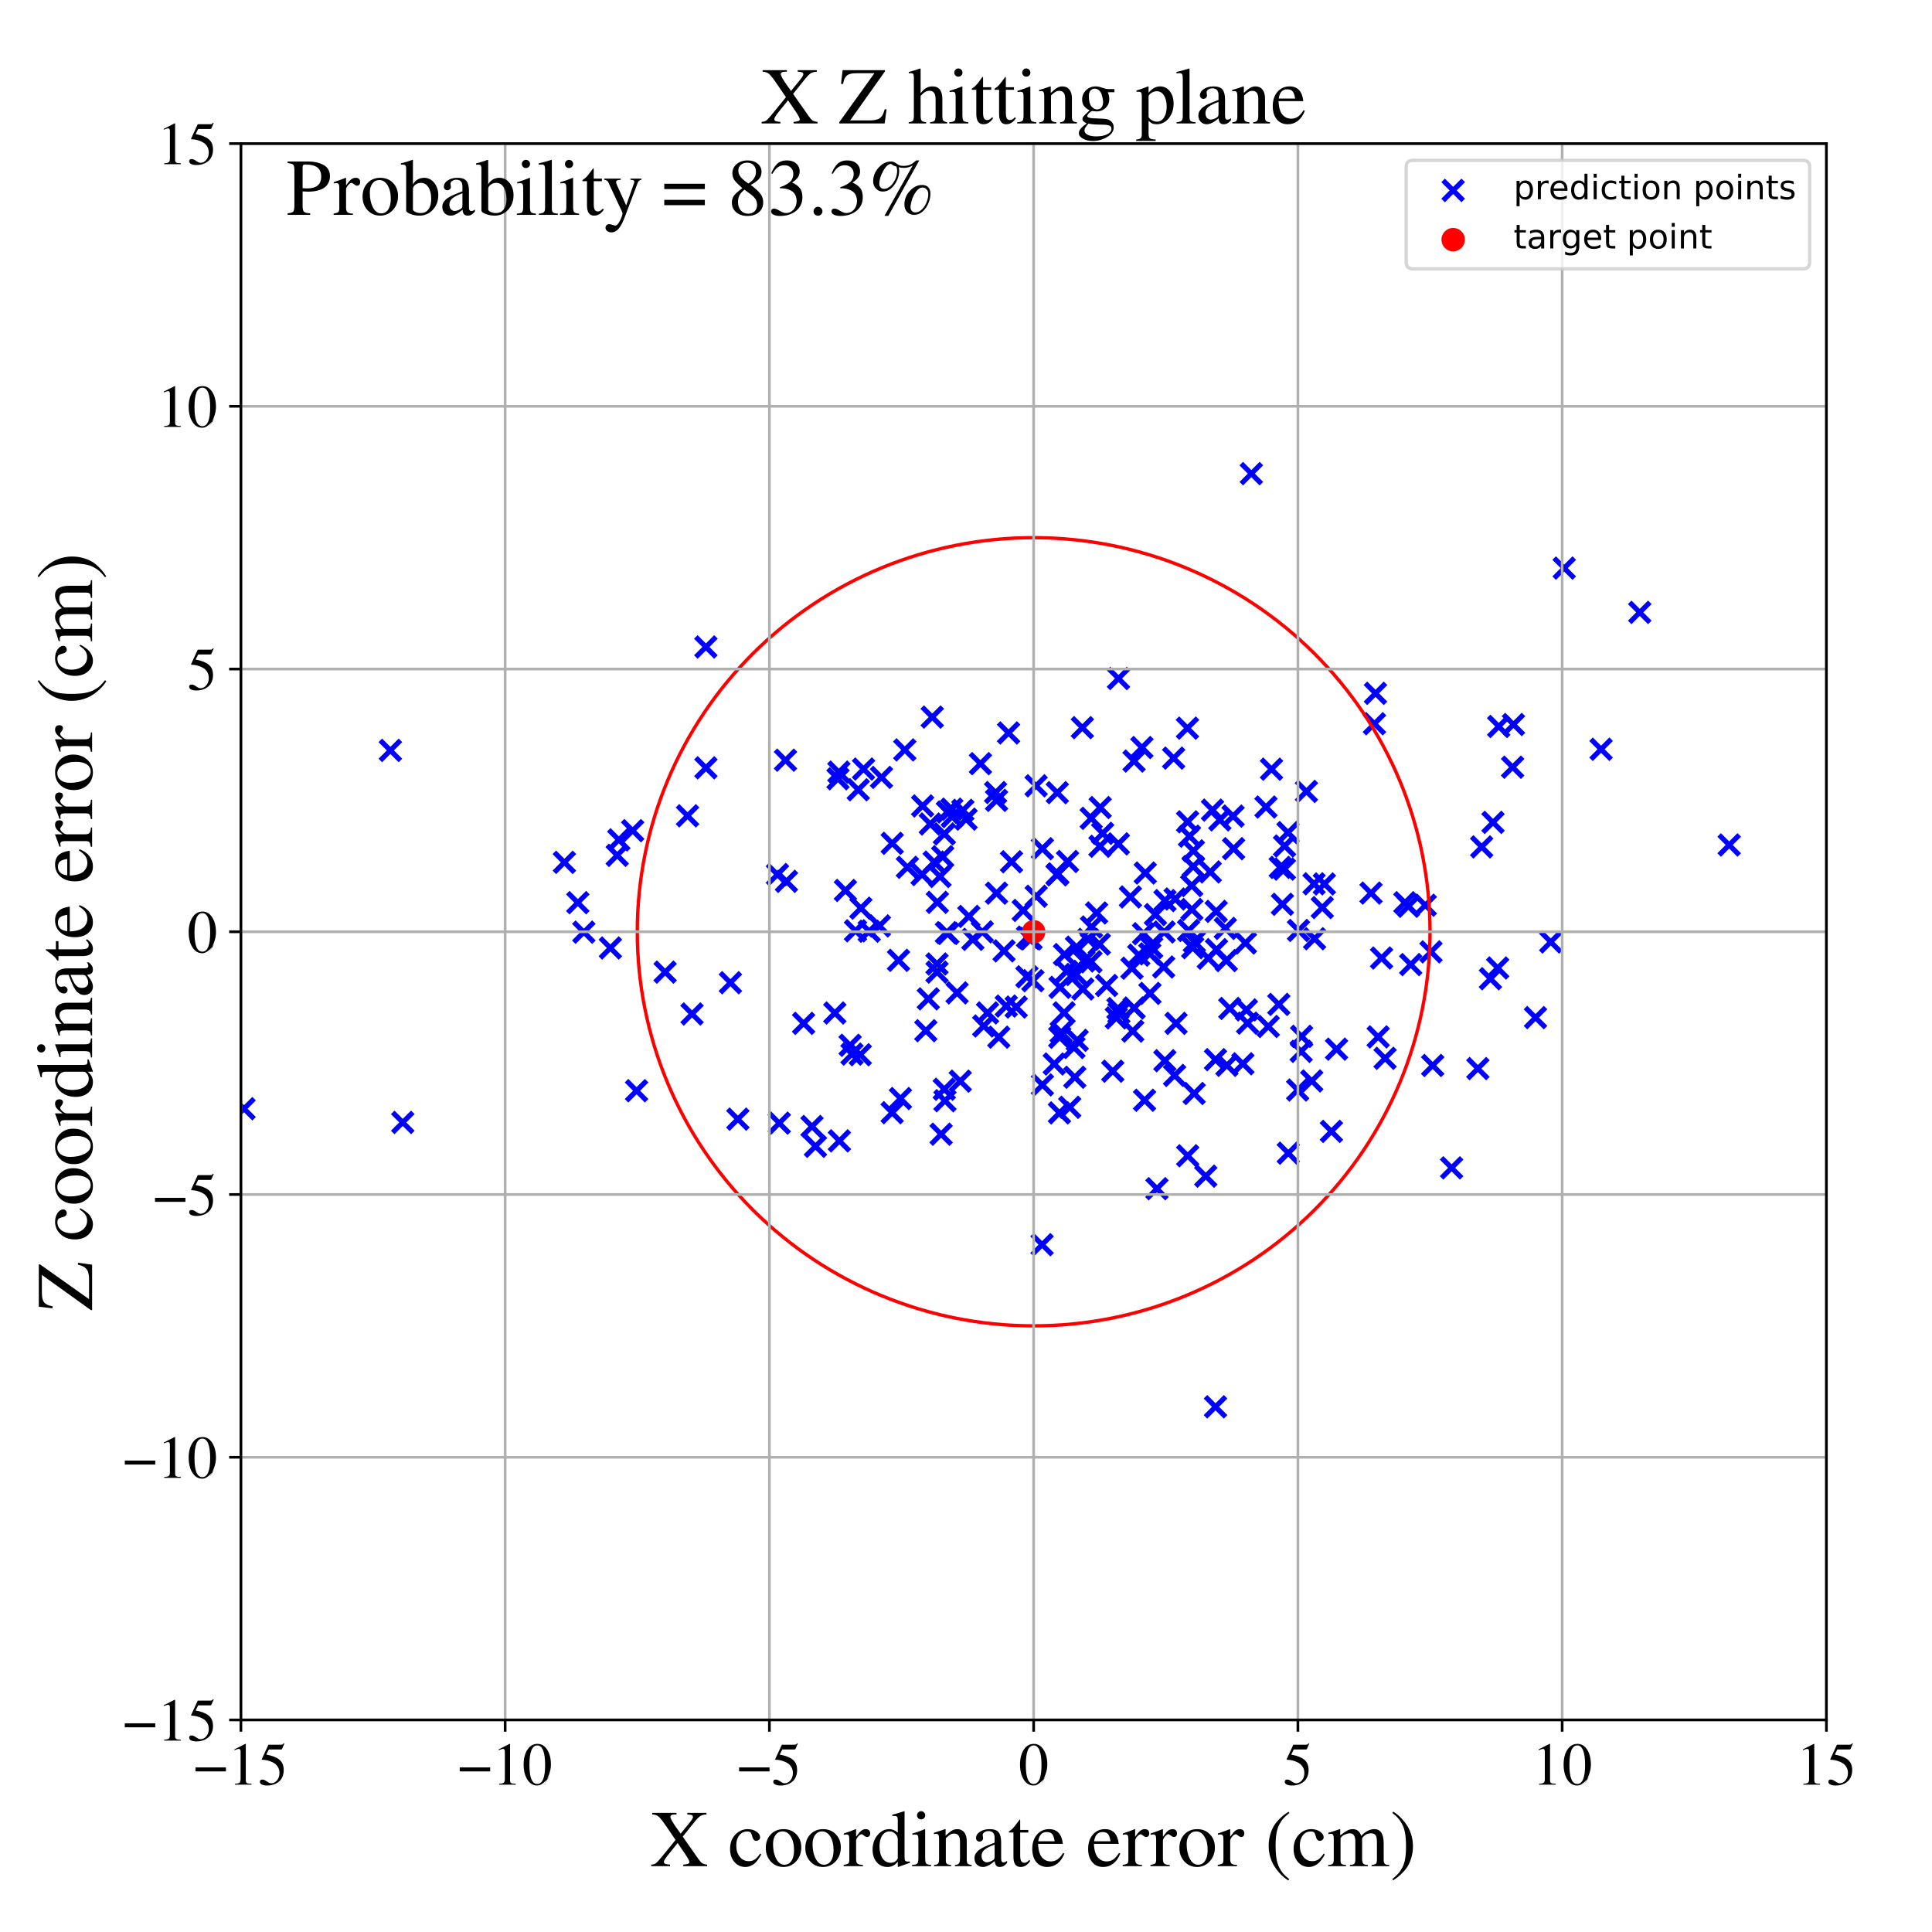 <?xml version="1.0" encoding="utf-8" standalone="no"?>
<!DOCTYPE svg PUBLIC "-//W3C//DTD SVG 1.1//EN"
  "http://www.w3.org/Graphics/SVG/1.1/DTD/svg11.dtd">
<!-- Created with matplotlib (https://matplotlib.org/) -->
<svg height="576pt" version="1.1" viewBox="0 0 576 576" width="576pt" xmlns="http://www.w3.org/2000/svg" xmlns:xlink="http://www.w3.org/1999/xlink">
 <defs>
  <style type="text/css">
*{stroke-linecap:butt;stroke-linejoin:round;}
  </style>
 </defs>
 <g id="figure_1">
  <g id="patch_1">
   <path d="M 0 576 
L 576 576 
L 576 0 
L 0 0 
z
" style="fill:#ffffff;"/>
  </g>
  <g id="axes_1">
   <g id="patch_2">
    <path d="M 71.822 512.784 
L 544.52 512.784 
L 544.52 42.802 
L 71.822 42.802 
z
" style="fill:#ffffff;"/>
   </g>
   <g id="PathCollection_1">
    <defs>
     <path d="M -3 3 
L 3 -3 
M -3 -3 
L 3 3 
" id="m2fec633008" style="stroke:#0000ff;stroke-width:1.5;"/>
    </defs>
    <g clip-path="url(#p00971424e1)">
     <use style="fill:#0000ff;stroke:#0000ff;stroke-width:1.5;" x="354.023" xlink:href="#m2fec633008" y="217.091"/>
     <use style="fill:#0000ff;stroke:#0000ff;stroke-width:1.5;" x="355.734" xlink:href="#m2fec633008" y="258.331"/>
     <use style="fill:#0000ff;stroke:#0000ff;stroke-width:1.5;" x="250.249" xlink:href="#m2fec633008" y="340.129"/>
     <use style="fill:#0000ff;stroke:#0000ff;stroke-width:1.5;" x="337.714" xlink:href="#m2fec633008" y="307.411"/>
     <use style="fill:#0000ff;stroke:#0000ff;stroke-width:1.5;" x="432.774" xlink:href="#m2fec633008" y="348.182"/>
     <use style="fill:#0000ff;stroke:#0000ff;stroke-width:1.5;" x="350.618" xlink:href="#m2fec633008" y="305.098"/>
     <use style="fill:#0000ff;stroke:#0000ff;stroke-width:1.5;" x="293.284" xlink:href="#m2fec633008" y="305.886"/>
     <use style="fill:#0000ff;stroke:#0000ff;stroke-width:1.5;" x="366.647" xlink:href="#m2fec633008" y="300.658"/>
     <use style="fill:#0000ff;stroke:#0000ff;stroke-width:1.5;" x="337.016" xlink:href="#m2fec633008" y="267.414"/>
     <use style="fill:#0000ff;stroke:#0000ff;stroke-width:1.5;" x="315.138" xlink:href="#m2fec633008" y="260.814"/>
     <use style="fill:#0000ff;stroke:#0000ff;stroke-width:1.5;" x="210.449" xlink:href="#m2fec633008" y="192.892"/>
     <use style="fill:#0000ff;stroke:#0000ff;stroke-width:1.5;" x="732.744" xlink:href="#m2fec633008" y="363.008"/>
     <use style="fill:#0000ff;stroke:#0000ff;stroke-width:1.5;" x="314.312" xlink:href="#m2fec633008" y="317.215"/>
     <use style="fill:#0000ff;stroke:#0000ff;stroke-width:1.5;" x="365.777" xlink:href="#m2fec633008" y="317.613"/>
     <use style="fill:#0000ff;stroke:#0000ff;stroke-width:1.5;" x="297.776" xlink:href="#m2fec633008" y="309.216"/>
     <use style="fill:#0000ff;stroke:#0000ff;stroke-width:1.5;" x="379.076" xlink:href="#m2fec633008" y="229.319"/>
     <use style="fill:#0000ff;stroke:#0000ff;stroke-width:1.5;" x="398.473" xlink:href="#m2fec633008" y="312.79"/>
     <use style="fill:#0000ff;stroke:#0000ff;stroke-width:1.5;" x="331.752" xlink:href="#m2fec633008" y="319.362"/>
     <use style="fill:#0000ff;stroke:#0000ff;stroke-width:1.5;" x="257.454" xlink:href="#m2fec633008" y="229.284"/>
     <use style="fill:#0000ff;stroke:#0000ff;stroke-width:1.5;" x="320.828" xlink:href="#m2fec633008" y="290.517"/>
     <use style="fill:#0000ff;stroke:#0000ff;stroke-width:1.5;" x="323.161" xlink:href="#m2fec633008" y="286.505"/>
     <use style="fill:#0000ff;stroke:#0000ff;stroke-width:1.5;" x="315.942" xlink:href="#m2fec633008" y="309.246"/>
     <use style="fill:#0000ff;stroke:#0000ff;stroke-width:1.5;" x="279.46" xlink:href="#m2fec633008" y="269.017"/>
     <use style="fill:#0000ff;stroke:#0000ff;stroke-width:1.5;" x="274.9" xlink:href="#m2fec633008" y="260.72"/>
     <use style="fill:#0000ff;stroke:#0000ff;stroke-width:1.5;" x="317.237" xlink:href="#m2fec633008" y="301.953"/>
     <use style="fill:#0000ff;stroke:#0000ff;stroke-width:1.5;" x="188.616" xlink:href="#m2fec633008" y="247.65"/>
     <use style="fill:#0000ff;stroke:#0000ff;stroke-width:1.5;" x="378.114" xlink:href="#m2fec633008" y="306.027"/>
     <use style="fill:#0000ff;stroke:#0000ff;stroke-width:1.5;" x="250.099" xlink:href="#m2fec633008" y="230.19"/>
     <use style="fill:#0000ff;stroke:#0000ff;stroke-width:1.5;" x="367.615" xlink:href="#m2fec633008" y="243.307"/>
     <use style="fill:#0000ff;stroke:#0000ff;stroke-width:1.5;" x="266.004" xlink:href="#m2fec633008" y="251.42"/>
     <use style="fill:#0000ff;stroke:#0000ff;stroke-width:1.5;" x="204.977" xlink:href="#m2fec633008" y="243.221"/>
     <use style="fill:#0000ff;stroke:#0000ff;stroke-width:1.5;" x="206.323" xlink:href="#m2fec633008" y="302.296"/>
     <use style="fill:#0000ff;stroke:#0000ff;stroke-width:1.5;" x="488.868" xlink:href="#m2fec633008" y="182.577"/>
     <use style="fill:#0000ff;stroke:#0000ff;stroke-width:1.5;" x="371.603" xlink:href="#m2fec633008" y="301.086"/>
     <use style="fill:#0000ff;stroke:#0000ff;stroke-width:1.5;" x="322.689" xlink:href="#m2fec633008" y="216.94"/>
     <use style="fill:#0000ff;stroke:#0000ff;stroke-width:1.5;" x="301.573" xlink:href="#m2fec633008" y="256.919"/>
     <use style="fill:#0000ff;stroke:#0000ff;stroke-width:1.5;" x="116.385" xlink:href="#m2fec633008" y="223.724"/>
     <use style="fill:#0000ff;stroke:#0000ff;stroke-width:1.5;" x="184.013" xlink:href="#m2fec633008" y="255.007"/>
     <use style="fill:#0000ff;stroke:#0000ff;stroke-width:1.5;" x="310.774" xlink:href="#m2fec633008" y="253.026"/>
     <use style="fill:#0000ff;stroke:#0000ff;stroke-width:1.5;" x="210.464" xlink:href="#m2fec633008" y="228.915"/>
     <use style="fill:#0000ff;stroke:#0000ff;stroke-width:1.5;" x="344.93" xlink:href="#m2fec633008" y="354.388"/>
     <use style="fill:#0000ff;stroke:#0000ff;stroke-width:1.5;" x="315.388" xlink:href="#m2fec633008" y="260.533"/>
     <use style="fill:#0000ff;stroke:#0000ff;stroke-width:1.5;" x="262.189" xlink:href="#m2fec633008" y="276.049"/>
     <use style="fill:#0000ff;stroke:#0000ff;stroke-width:1.5;" x="308.904" xlink:href="#m2fec633008" y="234.27"/>
     <use style="fill:#0000ff;stroke:#0000ff;stroke-width:1.5;" x="306.968" xlink:href="#m2fec633008" y="279.787"/>
     <use style="fill:#0000ff;stroke:#0000ff;stroke-width:1.5;" x="283.759" xlink:href="#m2fec633008" y="241.233"/>
     <use style="fill:#0000ff;stroke:#0000ff;stroke-width:1.5;" x="277.35" xlink:href="#m2fec633008" y="245.663"/>
     <use style="fill:#0000ff;stroke:#0000ff;stroke-width:1.5;" x="283.898" xlink:href="#m2fec633008" y="243.451"/>
     <use style="fill:#0000ff;stroke:#0000ff;stroke-width:1.5;" x="316.038" xlink:href="#m2fec633008" y="294.355"/>
     <use style="fill:#0000ff;stroke:#0000ff;stroke-width:1.5;" x="340.926" xlink:href="#m2fec633008" y="278.384"/>
     <use style="fill:#0000ff;stroke:#0000ff;stroke-width:1.5;" x="253.455" xlink:href="#m2fec633008" y="311.639"/>
     <use style="fill:#0000ff;stroke:#0000ff;stroke-width:1.5;" x="299.34" xlink:href="#m2fec633008" y="283.492"/>
     <use style="fill:#0000ff;stroke:#0000ff;stroke-width:1.5;" x="356.028" xlink:href="#m2fec633008" y="326.008"/>
     <use style="fill:#0000ff;stroke:#0000ff;stroke-width:1.5;" x="282.444" xlink:href="#m2fec633008" y="242.083"/>
     <use style="fill:#0000ff;stroke:#0000ff;stroke-width:1.5;" x="371.3" xlink:href="#m2fec633008" y="281.139"/>
     <use style="fill:#0000ff;stroke:#0000ff;stroke-width:1.5;" x="355.591" xlink:href="#m2fec633008" y="282.531"/>
     <use style="fill:#0000ff;stroke:#0000ff;stroke-width:1.5;" x="382.335" xlink:href="#m2fec633008" y="269.601"/>
     <use style="fill:#0000ff;stroke:#0000ff;stroke-width:1.5;" x="168.265" xlink:href="#m2fec633008" y="257.094"/>
     <use style="fill:#0000ff;stroke:#0000ff;stroke-width:1.5;" x="360.819" xlink:href="#m2fec633008" y="259.953"/>
     <use style="fill:#0000ff;stroke:#0000ff;stroke-width:1.5;" x="384.081" xlink:href="#m2fec633008" y="343.8"/>
     <use style="fill:#0000ff;stroke:#0000ff;stroke-width:1.5;" x="362.381" xlink:href="#m2fec633008" y="315.918"/>
     <use style="fill:#0000ff;stroke:#0000ff;stroke-width:1.5;" x="305.067" xlink:href="#m2fec633008" y="271.434"/>
     <use style="fill:#0000ff;stroke:#0000ff;stroke-width:1.5;" x="446.51" xlink:href="#m2fec633008" y="288.593"/>
     <use style="fill:#0000ff;stroke:#0000ff;stroke-width:1.5;" x="362.681" xlink:href="#m2fec633008" y="283.112"/>
     <use style="fill:#0000ff;stroke:#0000ff;stroke-width:1.5;" x="255.872" xlink:href="#m2fec633008" y="235.457"/>
     <use style="fill:#0000ff;stroke:#0000ff;stroke-width:1.5;" x="234.182" xlink:href="#m2fec633008" y="226.643"/>
     <use style="fill:#0000ff;stroke:#0000ff;stroke-width:1.5;" x="286.282" xlink:href="#m2fec633008" y="322.329"/>
     <use style="fill:#0000ff;stroke:#0000ff;stroke-width:1.5;" x="381.259" xlink:href="#m2fec633008" y="299.445"/>
     <use style="fill:#0000ff;stroke:#0000ff;stroke-width:1.5;" x="317.365" xlink:href="#m2fec633008" y="284.583"/>
     <use style="fill:#0000ff;stroke:#0000ff;stroke-width:1.5;" x="276.762" xlink:href="#m2fec633008" y="297.794"/>
     <use style="fill:#0000ff;stroke:#0000ff;stroke-width:1.5;" x="288.02" xlink:href="#m2fec633008" y="244.217"/>
     <use style="fill:#0000ff;stroke:#0000ff;stroke-width:1.5;" x="360.252" xlink:href="#m2fec633008" y="285.681"/>
     <use style="fill:#0000ff;stroke:#0000ff;stroke-width:1.5;" x="33.418" xlink:href="#m2fec633008" y="299.602"/>
     <use style="fill:#0000ff;stroke:#0000ff;stroke-width:1.5;" x="231.786" xlink:href="#m2fec633008" y="260.728"/>
     <use style="fill:#0000ff;stroke:#0000ff;stroke-width:1.5;" x="365.597" xlink:href="#m2fec633008" y="286.382"/>
     <use style="fill:#0000ff;stroke:#0000ff;stroke-width:1.5;" x="394.842" xlink:href="#m2fec633008" y="263.539"/>
     <use style="fill:#0000ff;stroke:#0000ff;stroke-width:1.5;" x="326.939" xlink:href="#m2fec633008" y="272.189"/>
     <use style="fill:#0000ff;stroke:#0000ff;stroke-width:1.5;" x="408.75" xlink:href="#m2fec633008" y="266.26"/>
     <use style="fill:#0000ff;stroke:#0000ff;stroke-width:1.5;" x="58.813" xlink:href="#m2fec633008" y="283.51"/>
     <use style="fill:#0000ff;stroke:#0000ff;stroke-width:1.5;" x="249.835" xlink:href="#m2fec633008" y="232.182"/>
     <use style="fill:#0000ff;stroke:#0000ff;stroke-width:1.5;" x="232.334" xlink:href="#m2fec633008" y="334.849"/>
     <use style="fill:#0000ff;stroke:#0000ff;stroke-width:1.5;" x="-1" xlink:href="#m2fec633008" y="341.425"/>
     <use style="fill:#0000ff;stroke:#0000ff;stroke-width:1.5;" x="-1" xlink:href="#m2fec633008" y="334.438"/>
     <use style="fill:#0000ff;stroke:#0000ff;stroke-width:1.5;" x="451.216" xlink:href="#m2fec633008" y="216.004"/>
     <use style="fill:#0000ff;stroke:#0000ff;stroke-width:1.5;" x="412.94" xlink:href="#m2fec633008" y="315.516"/>
     <use style="fill:#0000ff;stroke:#0000ff;stroke-width:1.5;" x="302.965" xlink:href="#m2fec633008" y="300.24"/>
     <use style="fill:#0000ff;stroke:#0000ff;stroke-width:1.5;" x="361.486" xlink:href="#m2fec633008" y="241.522"/>
     <use style="fill:#0000ff;stroke:#0000ff;stroke-width:1.5;" x="288.85" xlink:href="#m2fec633008" y="273.218"/>
     <use style="fill:#0000ff;stroke:#0000ff;stroke-width:1.5;" x="318.923" xlink:href="#m2fec633008" y="330.125"/>
     <use style="fill:#0000ff;stroke:#0000ff;stroke-width:1.5;" x="441.741" xlink:href="#m2fec633008" y="252.488"/>
     <use style="fill:#0000ff;stroke:#0000ff;stroke-width:1.5;" x="388.06" xlink:href="#m2fec633008" y="308.971"/>
     <use style="fill:#0000ff;stroke:#0000ff;stroke-width:1.5;" x="322.843" xlink:href="#m2fec633008" y="294.854"/>
     <use style="fill:#0000ff;stroke:#0000ff;stroke-width:1.5;" x="363.675" xlink:href="#m2fec633008" y="244.428"/>
     <use style="fill:#0000ff;stroke:#0000ff;stroke-width:1.5;" x="285.337" xlink:href="#m2fec633008" y="296.012"/>
     <use style="fill:#0000ff;stroke:#0000ff;stroke-width:1.5;" x="387.13" xlink:href="#m2fec633008" y="277.402"/>
     <use style="fill:#0000ff;stroke:#0000ff;stroke-width:1.5;" x="242.085" xlink:href="#m2fec633008" y="335.843"/>
     <use style="fill:#0000ff;stroke:#0000ff;stroke-width:1.5;" x="219.985" xlink:href="#m2fec633008" y="333.655"/>
     <use style="fill:#0000ff;stroke:#0000ff;stroke-width:1.5;" x="325.324" xlink:href="#m2fec633008" y="243.969"/>
     <use style="fill:#0000ff;stroke:#0000ff;stroke-width:1.5;" x="342.839" xlink:href="#m2fec633008" y="296.167"/>
     <use style="fill:#0000ff;stroke:#0000ff;stroke-width:1.5;" x="411.894" xlink:href="#m2fec633008" y="285.621"/>
     <use style="fill:#0000ff;stroke:#0000ff;stroke-width:1.5;" x="338.123" xlink:href="#m2fec633008" y="300.529"/>
     <use style="fill:#0000ff;stroke:#0000ff;stroke-width:1.5;" x="252.052" xlink:href="#m2fec633008" y="265.475"/>
     <use style="fill:#0000ff;stroke:#0000ff;stroke-width:1.5;" x="410.881" xlink:href="#m2fec633008" y="309.134"/>
     <use style="fill:#0000ff;stroke:#0000ff;stroke-width:1.5;" x="270.528" xlink:href="#m2fec633008" y="258.575"/>
     <use style="fill:#0000ff;stroke:#0000ff;stroke-width:1.5;" x="382.973" xlink:href="#m2fec633008" y="252.227"/>
     <use style="fill:#0000ff;stroke:#0000ff;stroke-width:1.5;" x="315.858" xlink:href="#m2fec633008" y="331.793"/>
     <use style="fill:#0000ff;stroke:#0000ff;stroke-width:1.5;" x="282.604" xlink:href="#m2fec633008" y="278.283"/>
     <use style="fill:#0000ff;stroke:#0000ff;stroke-width:1.5;" x="391.073" xlink:href="#m2fec633008" y="322.273"/>
     <use style="fill:#0000ff;stroke:#0000ff;stroke-width:1.5;" x="409.774" xlink:href="#m2fec633008" y="215.77"/>
     <use style="fill:#0000ff;stroke:#0000ff;stroke-width:1.5;" x="120.08" xlink:href="#m2fec633008" y="334.635"/>
     <use style="fill:#0000ff;stroke:#0000ff;stroke-width:1.5;" x="365.31" xlink:href="#m2fec633008" y="276.791"/>
     <use style="fill:#0000ff;stroke:#0000ff;stroke-width:1.5;" x="72.755" xlink:href="#m2fec633008" y="330.548"/>
     <use style="fill:#0000ff;stroke:#0000ff;stroke-width:1.5;" x="333.292" xlink:href="#m2fec633008" y="300.693"/>
     <use style="fill:#0000ff;stroke:#0000ff;stroke-width:1.5;" x="354.068" xlink:href="#m2fec633008" y="245.015"/>
     <use style="fill:#0000ff;stroke:#0000ff;stroke-width:1.5;" x="427.135" xlink:href="#m2fec633008" y="317.655"/>
     <use style="fill:#0000ff;stroke:#0000ff;stroke-width:1.5;" x="386.882" xlink:href="#m2fec633008" y="324.978"/>
     <use style="fill:#0000ff;stroke:#0000ff;stroke-width:1.5;" x="332.811" xlink:href="#m2fec633008" y="303.464"/>
     <use style="fill:#0000ff;stroke:#0000ff;stroke-width:1.5;" x="320.187" xlink:href="#m2fec633008" y="312.304"/>
     <use style="fill:#0000ff;stroke:#0000ff;stroke-width:1.5;" x="457.79" xlink:href="#m2fec633008" y="303.381"/>
     <use style="fill:#0000ff;stroke:#0000ff;stroke-width:1.5;" x="343.354" xlink:href="#m2fec633008" y="282.505"/>
     <use style="fill:#0000ff;stroke:#0000ff;stroke-width:1.5;" x="333.463" xlink:href="#m2fec633008" y="202.291"/>
     <use style="fill:#0000ff;stroke:#0000ff;stroke-width:1.5;" x="282.164" xlink:href="#m2fec633008" y="278.068"/>
     <use style="fill:#0000ff;stroke:#0000ff;stroke-width:1.5;" x="329.913" xlink:href="#m2fec633008" y="293.811"/>
     <use style="fill:#0000ff;stroke:#0000ff;stroke-width:1.5;" x="420.589" xlink:href="#m2fec633008" y="287.574"/>
     <use style="fill:#0000ff;stroke:#0000ff;stroke-width:1.5;" x="339.504" xlink:href="#m2fec633008" y="284.754"/>
     <use style="fill:#0000ff;stroke:#0000ff;stroke-width:1.5;" x="321.15" xlink:href="#m2fec633008" y="310.16"/>
     <use style="fill:#0000ff;stroke:#0000ff;stroke-width:1.5;" x="172.268" xlink:href="#m2fec633008" y="269.115"/>
     <use style="fill:#0000ff;stroke:#0000ff;stroke-width:1.5;" x="280.58" xlink:href="#m2fec633008" y="338.144"/>
     <use style="fill:#0000ff;stroke:#0000ff;stroke-width:1.5;" x="276.017" xlink:href="#m2fec633008" y="307.292"/>
     <use style="fill:#0000ff;stroke:#0000ff;stroke-width:1.5;" x="354.096" xlink:href="#m2fec633008" y="344.576"/>
     <use style="fill:#0000ff;stroke:#0000ff;stroke-width:1.5;" x="418.845" xlink:href="#m2fec633008" y="269.13"/>
     <use style="fill:#0000ff;stroke:#0000ff;stroke-width:1.5;" x="308.923" xlink:href="#m2fec633008" y="267.203"/>
     <use style="fill:#0000ff;stroke:#0000ff;stroke-width:1.5;" x="354.373" xlink:href="#m2fec633008" y="277.406"/>
     <use style="fill:#0000ff;stroke:#0000ff;stroke-width:1.5;" x="184.489" xlink:href="#m2fec633008" y="250.392"/>
     <use style="fill:#0000ff;stroke:#0000ff;stroke-width:1.5;" x="307.938" xlink:href="#m2fec633008" y="292.382"/>
     <use style="fill:#0000ff;stroke:#0000ff;stroke-width:1.5;" x="340.443" xlink:href="#m2fec633008" y="222.872"/>
     <use style="fill:#0000ff;stroke:#0000ff;stroke-width:1.5;" x="349.903" xlink:href="#m2fec633008" y="226.023"/>
     <use style="fill:#0000ff;stroke:#0000ff;stroke-width:1.5;" x="297.098" xlink:href="#m2fec633008" y="266.282"/>
     <use style="fill:#0000ff;stroke:#0000ff;stroke-width:1.5;" x="279.361" xlink:href="#m2fec633008" y="289.817"/>
     <use style="fill:#0000ff;stroke:#0000ff;stroke-width:1.5;" x="318.273" xlink:href="#m2fec633008" y="256.839"/>
     <use style="fill:#0000ff;stroke:#0000ff;stroke-width:1.5;" x="292.862" xlink:href="#m2fec633008" y="277.821"/>
     <use style="fill:#0000ff;stroke:#0000ff;stroke-width:1.5;" x="350.186" xlink:href="#m2fec633008" y="320.625"/>
     <use style="fill:#0000ff;stroke:#0000ff;stroke-width:1.5;" x="281.048" xlink:href="#m2fec633008" y="255.399"/>
     <use style="fill:#0000ff;stroke:#0000ff;stroke-width:1.5;" x="290.044" xlink:href="#m2fec633008" y="280.054"/>
     <use style="fill:#0000ff;stroke:#0000ff;stroke-width:1.5;" x="292.306" xlink:href="#m2fec633008" y="227.672"/>
     <use style="fill:#0000ff;stroke:#0000ff;stroke-width:1.5;" x="341.444" xlink:href="#m2fec633008" y="260.279"/>
     <use style="fill:#0000ff;stroke:#0000ff;stroke-width:1.5;" x="181.981" xlink:href="#m2fec633008" y="282.625"/>
     <use style="fill:#0000ff;stroke:#0000ff;stroke-width:1.5;" x="296.828" xlink:href="#m2fec633008" y="236.286"/>
     <use style="fill:#0000ff;stroke:#0000ff;stroke-width:1.5;" x="359.483" xlink:href="#m2fec633008" y="350.653"/>
     <use style="fill:#0000ff;stroke:#0000ff;stroke-width:1.5;" x="306.161" xlink:href="#m2fec633008" y="291.215"/>
     <use style="fill:#0000ff;stroke:#0000ff;stroke-width:1.5;" x="255.054" xlink:href="#m2fec633008" y="277.507"/>
     <use style="fill:#0000ff;stroke:#0000ff;stroke-width:1.5;" x="217.762" xlink:href="#m2fec633008" y="292.985"/>
     <use style="fill:#0000ff;stroke:#0000ff;stroke-width:1.5;" x="337.473" xlink:href="#m2fec633008" y="288.658"/>
     <use style="fill:#0000ff;stroke:#0000ff;stroke-width:1.5;" x="315.224" xlink:href="#m2fec633008" y="236.325"/>
     <use style="fill:#0000ff;stroke:#0000ff;stroke-width:1.5;" x="362.39" xlink:href="#m2fec633008" y="419.422"/>
     <use style="fill:#0000ff;stroke:#0000ff;stroke-width:1.5;" x="320.933" xlink:href="#m2fec633008" y="282.375"/>
     <use style="fill:#0000ff;stroke:#0000ff;stroke-width:1.5;" x="377.428" xlink:href="#m2fec633008" y="240.605"/>
     <use style="fill:#0000ff;stroke:#0000ff;stroke-width:1.5;" x="515.537" xlink:href="#m2fec633008" y="251.921"/>
     <use style="fill:#0000ff;stroke:#0000ff;stroke-width:1.5;" x="174.064" xlink:href="#m2fec633008" y="277.907"/>
     <use style="fill:#0000ff;stroke:#0000ff;stroke-width:1.5;" x="300.693" xlink:href="#m2fec633008" y="218.518"/>
     <use style="fill:#0000ff;stroke:#0000ff;stroke-width:1.5;" x="297.103" xlink:href="#m2fec633008" y="238.613"/>
     <use style="fill:#0000ff;stroke:#0000ff;stroke-width:1.5;" x="268.456" xlink:href="#m2fec633008" y="327.512"/>
     <use style="fill:#0000ff;stroke:#0000ff;stroke-width:1.5;" x="325.423" xlink:href="#m2fec633008" y="276.371"/>
     <use style="fill:#0000ff;stroke:#0000ff;stroke-width:1.5;" x="389.492" xlink:href="#m2fec633008" y="235.952"/>
     <use style="fill:#0000ff;stroke:#0000ff;stroke-width:1.5;" x="466.351" xlink:href="#m2fec633008" y="169.373"/>
     <use style="fill:#0000ff;stroke:#0000ff;stroke-width:1.5;" x="440.602" xlink:href="#m2fec633008" y="318.578"/>
     <use style="fill:#0000ff;stroke:#0000ff;stroke-width:1.5;" x="310.682" xlink:href="#m2fec633008" y="371.08"/>
     <use style="fill:#0000ff;stroke:#0000ff;stroke-width:1.5;" x="327.739" xlink:href="#m2fec633008" y="281.483"/>
     <use style="fill:#0000ff;stroke:#0000ff;stroke-width:1.5;" x="410.076" xlink:href="#m2fec633008" y="206.708"/>
     <use style="fill:#0000ff;stroke:#0000ff;stroke-width:1.5;" x="279.352" xlink:href="#m2fec633008" y="287.398"/>
     <use style="fill:#0000ff;stroke:#0000ff;stroke-width:1.5;" x="344.479" xlink:href="#m2fec633008" y="272.673"/>
     <use style="fill:#0000ff;stroke:#0000ff;stroke-width:1.5;" x="281.525" xlink:href="#m2fec633008" y="324.743"/>
     <use style="fill:#0000ff;stroke:#0000ff;stroke-width:1.5;" x="341.243" xlink:href="#m2fec633008" y="328.026"/>
     <use style="fill:#0000ff;stroke:#0000ff;stroke-width:1.5;" x="382.919" xlink:href="#m2fec633008" y="259.114"/>
     <use style="fill:#0000ff;stroke:#0000ff;stroke-width:1.5;" x="317.993" xlink:href="#m2fec633008" y="289.608"/>
     <use style="fill:#0000ff;stroke:#0000ff;stroke-width:1.5;" x="269.75" xlink:href="#m2fec633008" y="223.574"/>
     <use style="fill:#0000ff;stroke:#0000ff;stroke-width:1.5;" x="189.786" xlink:href="#m2fec633008" y="325.184"/>
     <use style="fill:#0000ff;stroke:#0000ff;stroke-width:1.5;" x="306.341" xlink:href="#m2fec633008" y="279.379"/>
     <use style="fill:#0000ff;stroke:#0000ff;stroke-width:1.5;" x="355.29" xlink:href="#m2fec633008" y="264.017"/>
     <use style="fill:#0000ff;stroke:#0000ff;stroke-width:1.5;" x="424.925" xlink:href="#m2fec633008" y="269.874"/>
     <use style="fill:#0000ff;stroke:#0000ff;stroke-width:1.5;" x="347.291" xlink:href="#m2fec633008" y="316.234"/>
     <use style="fill:#0000ff;stroke:#0000ff;stroke-width:1.5;" x="281.726" xlink:href="#m2fec633008" y="328.165"/>
     <use style="fill:#0000ff;stroke:#0000ff;stroke-width:1.5;" x="259.143" xlink:href="#m2fec633008" y="277.633"/>
     <use style="fill:#0000ff;stroke:#0000ff;stroke-width:1.5;" x="275.068" xlink:href="#m2fec633008" y="240.277"/>
     <use style="fill:#0000ff;stroke:#0000ff;stroke-width:1.5;" x="445.116" xlink:href="#m2fec633008" y="245.185"/>
     <use style="fill:#0000ff;stroke:#0000ff;stroke-width:1.5;" x="426.621" xlink:href="#m2fec633008" y="283.781"/>
     <use style="fill:#0000ff;stroke:#0000ff;stroke-width:1.5;" x="262.801" xlink:href="#m2fec633008" y="231.777"/>
     <use style="fill:#0000ff;stroke:#0000ff;stroke-width:1.5;" x="387.92" xlink:href="#m2fec633008" y="313.448"/>
     <use style="fill:#0000ff;stroke:#0000ff;stroke-width:1.5;" x="256.476" xlink:href="#m2fec633008" y="314.452"/>
     <use style="fill:#0000ff;stroke:#0000ff;stroke-width:1.5;" x="446.822" xlink:href="#m2fec633008" y="216.585"/>
     <use style="fill:#0000ff;stroke:#0000ff;stroke-width:1.5;" x="328.729" xlink:href="#m2fec633008" y="248.453"/>
     <use style="fill:#0000ff;stroke:#0000ff;stroke-width:1.5;" x="346.923" xlink:href="#m2fec633008" y="288.293"/>
     <use style="fill:#0000ff;stroke:#0000ff;stroke-width:1.5;" x="391.922" xlink:href="#m2fec633008" y="279.871"/>
     <use style="fill:#0000ff;stroke:#0000ff;stroke-width:1.5;" x="419.903" xlink:href="#m2fec633008" y="270.193"/>
     <use style="fill:#0000ff;stroke:#0000ff;stroke-width:1.5;" x="391.762" xlink:href="#m2fec633008" y="263.499"/>
     <use style="fill:#0000ff;stroke:#0000ff;stroke-width:1.5;" x="333.575" xlink:href="#m2fec633008" y="301.989"/>
     <use style="fill:#0000ff;stroke:#0000ff;stroke-width:1.5;" x="383.993" xlink:href="#m2fec633008" y="248.229"/>
     <use style="fill:#0000ff;stroke:#0000ff;stroke-width:1.5;" x="682.689" xlink:href="#m2fec633008" y="269.007"/>
     <use style="fill:#0000ff;stroke:#0000ff;stroke-width:1.5;" x="396.945" xlink:href="#m2fec633008" y="337.309"/>
     <use style="fill:#0000ff;stroke:#0000ff;stroke-width:1.5;" x="281.556" xlink:href="#m2fec633008" y="248.623"/>
     <use style="fill:#0000ff;stroke:#0000ff;stroke-width:1.5;" x="741.589" xlink:href="#m2fec633008" y="320.473"/>
     <use style="fill:#0000ff;stroke:#0000ff;stroke-width:1.5;" x="381.677" xlink:href="#m2fec633008" y="258.601"/>
     <use style="fill:#0000ff;stroke:#0000ff;stroke-width:1.5;" x="355.331" xlink:href="#m2fec633008" y="271.157"/>
     <use style="fill:#0000ff;stroke:#0000ff;stroke-width:1.5;" x="356.069" xlink:href="#m2fec633008" y="280.795"/>
     <use style="fill:#0000ff;stroke:#0000ff;stroke-width:1.5;" x="371.952" xlink:href="#m2fec633008" y="305.036"/>
     <use style="fill:#0000ff;stroke:#0000ff;stroke-width:1.5;" x="40.013" xlink:href="#m2fec633008" y="323.431"/>
     <use style="fill:#0000ff;stroke:#0000ff;stroke-width:1.5;" x="256.653" xlink:href="#m2fec633008" y="270.752"/>
     <use style="fill:#0000ff;stroke:#0000ff;stroke-width:1.5;" x="267.882" xlink:href="#m2fec633008" y="286.308"/>
     <use style="fill:#0000ff;stroke:#0000ff;stroke-width:1.5;" x="198.298" xlink:href="#m2fec633008" y="289.826"/>
     <use style="fill:#0000ff;stroke:#0000ff;stroke-width:1.5;" x="265.983" xlink:href="#m2fec633008" y="331.738"/>
     <use style="fill:#0000ff;stroke:#0000ff;stroke-width:1.5;" x="310.781" xlink:href="#m2fec633008" y="323.446"/>
     <use style="fill:#0000ff;stroke:#0000ff;stroke-width:1.5;" x="333.425" xlink:href="#m2fec633008" y="251.588"/>
     <use style="fill:#0000ff;stroke:#0000ff;stroke-width:1.5;" x="350.35" xlink:href="#m2fec633008" y="268.019"/>
     <use style="fill:#0000ff;stroke:#0000ff;stroke-width:1.5;" x="347.075" xlink:href="#m2fec633008" y="277.859"/>
     <use style="fill:#0000ff;stroke:#0000ff;stroke-width:1.5;" x="394.22" xlink:href="#m2fec633008" y="270.58"/>
     <use style="fill:#0000ff;stroke:#0000ff;stroke-width:1.5;" x="254.002" xlink:href="#m2fec633008" y="314.265"/>
     <use style="fill:#0000ff;stroke:#0000ff;stroke-width:1.5;" x="234.467" xlink:href="#m2fec633008" y="262.754"/>
     <use style="fill:#0000ff;stroke:#0000ff;stroke-width:1.5;" x="354.637" xlink:href="#m2fec633008" y="249.3"/>
     <use style="fill:#0000ff;stroke:#0000ff;stroke-width:1.5;" x="355.798" xlink:href="#m2fec633008" y="253.668"/>
     <use style="fill:#0000ff;stroke:#0000ff;stroke-width:1.5;" x="239.584" xlink:href="#m2fec633008" y="305.099"/>
     <use style="fill:#0000ff;stroke:#0000ff;stroke-width:1.5;" x="477.337" xlink:href="#m2fec633008" y="223.384"/>
     <use style="fill:#0000ff;stroke:#0000ff;stroke-width:1.5;" x="278.516" xlink:href="#m2fec633008" y="257.022"/>
     <use style="fill:#0000ff;stroke:#0000ff;stroke-width:1.5;" x="367.783" xlink:href="#m2fec633008" y="253.019"/>
     <use style="fill:#0000ff;stroke:#0000ff;stroke-width:1.5;" x="450.963" xlink:href="#m2fec633008" y="228.733"/>
     <use style="fill:#0000ff;stroke:#0000ff;stroke-width:1.5;" x="347.322" xlink:href="#m2fec633008" y="268.502"/>
     <use style="fill:#0000ff;stroke:#0000ff;stroke-width:1.5;" x="327.935" xlink:href="#m2fec633008" y="252.307"/>
     <use style="fill:#0000ff;stroke:#0000ff;stroke-width:1.5;" x="444.348" xlink:href="#m2fec633008" y="291.791"/>
     <use style="fill:#0000ff;stroke:#0000ff;stroke-width:1.5;" x="370.547" xlink:href="#m2fec633008" y="317.146"/>
     <use style="fill:#0000ff;stroke:#0000ff;stroke-width:1.5;" x="325.254" xlink:href="#m2fec633008" y="286.739"/>
     <use style="fill:#0000ff;stroke:#0000ff;stroke-width:1.5;" x="307.395" xlink:href="#m2fec633008" y="279.917"/>
     <use style="fill:#0000ff;stroke:#0000ff;stroke-width:1.5;" x="248.892" xlink:href="#m2fec633008" y="302.009"/>
     <use style="fill:#0000ff;stroke:#0000ff;stroke-width:1.5;" x="342.796" xlink:href="#m2fec633008" y="284.385"/>
     <use style="fill:#0000ff;stroke:#0000ff;stroke-width:1.5;" x="294.42" xlink:href="#m2fec633008" y="301.986"/>
     <use style="fill:#0000ff;stroke:#0000ff;stroke-width:1.5;" x="328.005" xlink:href="#m2fec633008" y="240.755"/>
     <use style="fill:#0000ff;stroke:#0000ff;stroke-width:1.5;" x="362.593" xlink:href="#m2fec633008" y="271.712"/>
     <use style="fill:#0000ff;stroke:#0000ff;stroke-width:1.5;" x="320.44" xlink:href="#m2fec633008" y="321.167"/>
     <use style="fill:#0000ff;stroke:#0000ff;stroke-width:1.5;" x="287.061" xlink:href="#m2fec633008" y="241.585"/>
     <use style="fill:#0000ff;stroke:#0000ff;stroke-width:1.5;" x="280.241" xlink:href="#m2fec633008" y="261.319"/>
     <use style="fill:#0000ff;stroke:#0000ff;stroke-width:1.5;" x="243.121" xlink:href="#m2fec633008" y="341.75"/>
     <use style="fill:#0000ff;stroke:#0000ff;stroke-width:1.5;" x="277.94" xlink:href="#m2fec633008" y="213.792"/>
     <use style="fill:#0000ff;stroke:#0000ff;stroke-width:1.5;" x="316.378" xlink:href="#m2fec633008" y="307.755"/>
     <use style="fill:#0000ff;stroke:#0000ff;stroke-width:1.5;" x="462.334" xlink:href="#m2fec633008" y="280.831"/>
     <use style="fill:#0000ff;stroke:#0000ff;stroke-width:1.5;" x="324.456" xlink:href="#m2fec633008" y="280.055"/>
     <use style="fill:#0000ff;stroke:#0000ff;stroke-width:1.5;" x="300.005" xlink:href="#m2fec633008" y="299.947"/>
     <use style="fill:#0000ff;stroke:#0000ff;stroke-width:1.5;" x="338.098" xlink:href="#m2fec633008" y="226.898"/>
     <use style="fill:#0000ff;stroke:#0000ff;stroke-width:1.5;" x="373.068" xlink:href="#m2fec633008" y="141.209"/>
     <use style="fill:#0000ff;stroke:#0000ff;stroke-width:1.5;" x="918.445" xlink:href="#m2fec633008" y="181.086"/>
    </g>
   </g>
   <g id="PathCollection_2">
    <defs>
     <path d="M 0 3 
C 0.796 3 1.559 2.684 2.121 2.121 
C 2.684 1.559 3 0.796 3 0 
C 3 -0.796 2.684 -1.559 2.121 -2.121 
C 1.559 -2.684 0.796 -3 0 -3 
C -0.796 -3 -1.559 -2.684 -2.121 -2.121 
C -2.684 -1.559 -3 -0.796 -3 0 
C -3 0.796 -2.684 1.559 -2.121 2.121 
C -1.559 2.684 -0.796 3 0 3 
z
" id="mb54b821dd8" style="stroke:#ff0000;"/>
    </defs>
    <g clip-path="url(#p00971424e1)">
     <use style="fill:#ff0000;stroke:#ff0000;" x="308.171" xlink:href="#mb54b821dd8" y="277.793"/>
    </g>
   </g>
   <g id="patch_3">
    <path clip-path="url(#p00971424e1)" d="M 308.171 395.288 
C 339.511 395.288 369.572 382.908 391.733 360.875 
C 413.894 338.841 426.346 308.953 426.346 277.793 
C 426.346 246.633 413.894 216.745 391.733 194.711 
C 369.572 172.677 339.511 160.297 308.171 160.297 
C 276.831 160.297 246.77 172.677 224.609 194.711 
C 202.448 216.745 189.997 246.633 189.997 277.793 
C 189.997 308.953 202.448 338.841 224.609 360.875 
C 246.77 382.908 276.831 395.288 308.171 395.288 
z
" style="fill:none;stroke:#ff0000;stroke-linejoin:miter;"/>
   </g>
   <g id="matplotlib.axis_1">
    <g id="xtick_1">
     <g id="line2d_1">
      <path clip-path="url(#p00971424e1)" d="M 71.822 512.784 
L 71.822 42.802 
" style="fill:none;stroke:#b0b0b0;stroke-linecap:square;stroke-width:0.8;"/>
     </g>
     <g id="line2d_2">
      <defs>
       <path d="M 0 0 
L 0 3.5 
" id="m39d1f637ba" style="stroke:#000000;stroke-width:0.8;"/>
      </defs>
      <g>
       <use style="stroke:#000000;stroke-width:0.8;" x="71.822" xlink:href="#m39d1f637ba" y="512.784"/>
      </g>
     </g>
     <g id="text_1">
      <!-- −15 -->
      <defs>
       <path d="M 3 22 
L 3 28.594 
L 53.406 28.594 
L 53.406 22 
z
" id="FreeSerif-8722"/>
       <path d="M 18.297 59.297 
Q 16.5 59.297 11.094 57.094 
L 11.094 58.5 
L 29.094 67.594 
L 29.906 67.406 
L 29.906 7.406 
Q 29.906 3.797 31.703 2.688 
Q 33.5 1.594 39.406 1.5 
L 39.406 0 
L 11.797 0 
L 11.797 1.5 
Q 17.406 1.703 19.344 3.141 
Q 21.297 4.594 21.297 9.297 
L 21.297 54.594 
Q 21.297 59.297 18.297 59.297 
z
" id="FreeSerif-49"/>
       <path d="M 35.703 19.406 
Q 35.703 24.703 33.344 28.797 
Q 31 32.906 27.641 35.156 
Q 24.297 37.406 20.141 38.844 
Q 16 40.297 12.953 40.75 
Q 9.906 41.203 7.594 41.203 
Q 6.406 41.203 6.406 42 
Q 6.406 42.297 6.5 42.5 
L 17.406 66.203 
L 38.297 66.203 
Q 39.906 66.203 40.844 66.703 
Q 41.797 67.203 42.906 68.797 
L 43.797 68.094 
L 40 59.203 
Q 39.594 58.297 37.703 58.297 
L 18.094 58.297 
L 13.906 49.797 
Q 28.5 47.203 35.594 41.344 
Q 42.703 35.5 42.703 24.203 
Q 42.703 18.297 40.844 13.688 
Q 39 9.094 36.141 6.297 
Q 33.297 3.5 29.547 1.703 
Q 25.797 -0.094 22.344 -0.75 
Q 18.906 -1.406 15.406 -1.406 
Q 9.797 -1.406 6.5 0.25 
Q 3.203 1.906 3.203 4.797 
Q 3.203 8.5 7.5 8.5 
Q 10.297 8.5 14.75 5.391 
Q 19.203 2.297 21.797 2.297 
Q 27.703 2.297 31.703 7.25 
Q 35.703 12.203 35.703 19.406 
z
" id="FreeSerif-53"/>
      </defs>
      <g transform="translate(57.746 532.077)scale(0.18 -0.18)">
       <use xlink:href="#FreeSerif-8722"/>
       <use x="56.4" xlink:href="#FreeSerif-49"/>
       <use x="106.4" xlink:href="#FreeSerif-53"/>
      </g>
     </g>
    </g>
    <g id="xtick_2">
     <g id="line2d_3">
      <path clip-path="url(#p00971424e1)" d="M 150.605 512.784 
L 150.605 42.802 
" style="fill:none;stroke:#b0b0b0;stroke-linecap:square;stroke-width:0.8;"/>
     </g>
     <g id="line2d_4">
      <g>
       <use style="stroke:#000000;stroke-width:0.8;" x="150.605" xlink:href="#m39d1f637ba" y="512.784"/>
      </g>
     </g>
     <g id="text_2">
      <!-- −10 -->
      <defs>
       <path d="M 47.594 17.797 
Q 35.203 -1.406 25 -1.406 
Q 14.797 -1.406 8.594 8.391 
Q 2.406 18.203 2.406 33.594 
Q 2.406 48.094 8.594 57.844 
Q 14.797 67.594 25.406 67.594 
Q 35.203 67.594 41.391 58 
Q 47.594 48.406 47.594 33 
Q 47.594 17.797 35.203 -1.406 
z
M 25.094 65 
Q 12 65 12 32.703 
Q 12 1.203 25 1.203 
Q 38 1.203 38 32.797 
Q 38 48.5 34.703 56.75 
Q 31.406 65 25.094 65 
z
" id="FreeSerif-48"/>
      </defs>
      <g transform="translate(136.529 532.077)scale(0.18 -0.18)">
       <use xlink:href="#FreeSerif-8722"/>
       <use x="56.4" xlink:href="#FreeSerif-49"/>
       <use x="106.4" xlink:href="#FreeSerif-48"/>
      </g>
     </g>
    </g>
    <g id="xtick_3">
     <g id="line2d_5">
      <path clip-path="url(#p00971424e1)" d="M 229.388 512.784 
L 229.388 42.802 
" style="fill:none;stroke:#b0b0b0;stroke-linecap:square;stroke-width:0.8;"/>
     </g>
     <g id="line2d_6">
      <g>
       <use style="stroke:#000000;stroke-width:0.8;" x="229.388" xlink:href="#m39d1f637ba" y="512.784"/>
      </g>
     </g>
     <g id="text_3">
      <!-- −5 -->
      <g transform="translate(219.812 532.077)scale(0.18 -0.18)">
       <use xlink:href="#FreeSerif-8722"/>
       <use x="56.4" xlink:href="#FreeSerif-53"/>
      </g>
     </g>
    </g>
    <g id="xtick_4">
     <g id="line2d_7">
      <path clip-path="url(#p00971424e1)" d="M 308.171 512.784 
L 308.171 42.802 
" style="fill:none;stroke:#b0b0b0;stroke-linecap:square;stroke-width:0.8;"/>
     </g>
     <g id="line2d_8">
      <g>
       <use style="stroke:#000000;stroke-width:0.8;" x="308.171" xlink:href="#m39d1f637ba" y="512.784"/>
      </g>
     </g>
     <g id="text_4">
      <!-- 0 -->
      <g transform="translate(303.671 532.077)scale(0.18 -0.18)">
       <use xlink:href="#FreeSerif-48"/>
      </g>
     </g>
    </g>
    <g id="xtick_5">
     <g id="line2d_9">
      <path clip-path="url(#p00971424e1)" d="M 386.954 512.784 
L 386.954 42.802 
" style="fill:none;stroke:#b0b0b0;stroke-linecap:square;stroke-width:0.8;"/>
     </g>
     <g id="line2d_10">
      <g>
       <use style="stroke:#000000;stroke-width:0.8;" x="386.954" xlink:href="#m39d1f637ba" y="512.784"/>
      </g>
     </g>
     <g id="text_5">
      <!-- 5 -->
      <g transform="translate(382.454 532.077)scale(0.18 -0.18)">
       <use xlink:href="#FreeSerif-53"/>
      </g>
     </g>
    </g>
    <g id="xtick_6">
     <g id="line2d_11">
      <path clip-path="url(#p00971424e1)" d="M 465.737 512.784 
L 465.737 42.802 
" style="fill:none;stroke:#b0b0b0;stroke-linecap:square;stroke-width:0.8;"/>
     </g>
     <g id="line2d_12">
      <g>
       <use style="stroke:#000000;stroke-width:0.8;" x="465.737" xlink:href="#m39d1f637ba" y="512.784"/>
      </g>
     </g>
     <g id="text_6">
      <!-- 10 -->
      <g transform="translate(456.737 532.077)scale(0.18 -0.18)">
       <use xlink:href="#FreeSerif-49"/>
       <use x="50" xlink:href="#FreeSerif-48"/>
      </g>
     </g>
    </g>
    <g id="xtick_7">
     <g id="line2d_13">
      <path clip-path="url(#p00971424e1)" d="M 544.52 512.784 
L 544.52 42.802 
" style="fill:none;stroke:#b0b0b0;stroke-linecap:square;stroke-width:0.8;"/>
     </g>
     <g id="line2d_14">
      <g>
       <use style="stroke:#000000;stroke-width:0.8;" x="544.52" xlink:href="#m39d1f637ba" y="512.784"/>
      </g>
     </g>
     <g id="text_7">
      <!-- 15 -->
      <g transform="translate(535.52 532.077)scale(0.18 -0.18)">
       <use xlink:href="#FreeSerif-49"/>
       <use x="50" xlink:href="#FreeSerif-53"/>
      </g>
     </g>
    </g>
    <g id="text_8">
     <!-- X coordinate error (cm) -->
     <defs>
      <path d="M 69.594 66.203 
L 69.594 64.297 
Q 64.703 64 62.047 62.344 
Q 59.406 60.703 54.703 54.906 
L 40.094 36.703 
L 59.297 9.297 
Q 62.297 5 64.297 3.703 
Q 66.297 2.406 70.406 1.906 
L 70.406 0 
L 40.703 0 
L 40.703 1.906 
Q 44.797 2.297 46.594 2.938 
Q 48.406 3.594 48.406 5 
Q 48.406 7.203 43.297 14.797 
L 33.797 28.797 
L 21.906 14 
Q 16.703 7.5 16.703 5.406 
Q 16.703 3.703 18.297 2.953 
Q 19.906 2.203 24.297 1.906 
L 24.297 0 
L 1 0 
L 1 1.906 
Q 4.906 2.203 7 3.797 
Q 9.094 5.406 15.5 13.297 
L 31.203 32.594 
L 20.297 48.594 
Q 13.297 58.906 10.25 61.5 
Q 7.203 64.094 2.203 64.297 
L 2.203 66.203 
L 32.406 66.203 
L 32.406 64.297 
L 29.594 64.203 
Q 24.797 64.094 24.797 61.297 
Q 24.797 58.094 33.297 46.297 
L 37.5 40.406 
L 48.797 54.203 
Q 52.797 59.203 52.797 61.094 
Q 52.797 62.797 51.344 63.438 
Q 49.906 64.094 45.797 64.297 
L 45.797 66.203 
z
" id="FreeSerif-88"/>
      <path id="FreeSerif-32"/>
      <path d="M 2.5 21.297 
Q 2.5 32.406 9.047 39.203 
Q 15.594 46 24.406 46 
Q 30.703 46 35.25 42.953 
Q 39.797 39.906 39.797 35.703 
Q 39.797 34 38.391 32.75 
Q 37 31.5 35 31.5 
Q 31.594 31.5 30.297 36.094 
L 29.703 38.297 
Q 28.906 41.094 27.703 42.094 
Q 26.5 43.094 23.797 43.094 
Q 17.703 43.094 13.953 38.25 
Q 10.203 33.406 10.203 25.703 
Q 10.203 17.094 14.547 11.641 
Q 18.906 6.203 25.703 6.203 
Q 30 6.203 33.094 8.25 
Q 36.203 10.297 39.797 15.594 
L 41.203 14.703 
Q 40.203 12.703 39.453 11.391 
Q 38.703 10.094 36.75 7.5 
Q 34.797 4.906 32.891 3.297 
Q 31 1.703 27.891 0.344 
Q 24.797 -1 21.5 -1 
Q 13.203 -1 7.844 5.25 
Q 2.5 11.5 2.5 21.297 
z
" id="FreeSerif-99"/>
      <path d="M 24.594 46 
Q 34.203 46 40.391 39.594 
Q 46.594 33.203 46.594 23.406 
Q 46.594 13 40.188 6 
Q 33.797 -1 24.391 -1 
Q 15 -1 8.75 5.75 
Q 2.5 12.5 2.5 22.594 
Q 2.5 32.906 8.641 39.453 
Q 14.797 46 24.594 46 
z
M 11.5 27.5 
Q 11.5 16.797 15.391 9.297 
Q 19.297 1.797 25.594 1.797 
Q 31.203 1.797 34.391 6.594 
Q 37.594 11.406 37.594 19.906 
Q 37.594 30.203 33.594 36.703 
Q 29.594 43.203 23.297 43.203 
Q 18 43.203 14.75 38.891 
Q 11.5 34.594 11.5 27.5 
z
" id="FreeSerif-111"/>
      <path d="M 30.094 36.203 
Q 28.594 36.203 26.391 37.953 
Q 24.203 39.703 23.5 39.703 
Q 21.5 39.703 19 36.797 
Q 16.5 33.906 16.5 31.5 
L 16.5 9 
Q 16.5 4.703 18.203 3.203 
Q 19.906 1.703 25 1.5 
L 25 0 
L 1 0 
L 1 1.5 
Q 5.797 2.406 6.938 3.5 
Q 8.094 4.594 8.094 8.406 
L 8.094 33.406 
Q 8.094 36.703 7.344 38.047 
Q 6.594 39.406 4.703 39.406 
Q 3.094 39.406 1.203 39 
L 1.203 40.594 
Q 9.203 43.203 16 46 
L 16.5 45.797 
L 16.5 36.594 
Q 20.203 41.906 22.797 43.953 
Q 25.406 46 28.5 46 
Q 31.094 46 32.547 44.594 
Q 34 43.203 34 40.703 
Q 34 38.594 32.953 37.391 
Q 31.906 36.203 30.094 36.203 
z
" id="FreeSerif-114"/>
      <path d="M 34.203 -1 
L 33.797 -0.703 
L 33.797 5.703 
Q 29 -1 21 -1 
Q 12.703 -1 7.594 4.953 
Q 2.5 10.906 2.5 20.5 
Q 2.5 31.094 8.594 38.547 
Q 14.703 46 23.297 46 
Q 28.703 46 33.797 41.703 
L 33.797 57.297 
Q 33.797 60.406 32.891 61.406 
Q 32 62.406 29.203 62.406 
Q 27.797 62.406 27 62.297 
L 27 63.906 
Q 36.094 66.297 41.703 68.297 
L 42.203 68.094 
L 42.203 11.406 
Q 42.203 7.906 43.047 6.797 
Q 43.906 5.703 46.594 5.703 
Q 47.094 5.703 48.906 5.797 
L 48.906 4.203 
z
M 24.906 4.203 
Q 28.703 4.203 31.25 6.344 
Q 33.797 8.5 33.797 10.203 
L 33.797 33.203 
Q 33.797 37.203 30.688 40.203 
Q 27.594 43.203 23.594 43.203 
Q 17.906 43.203 14.5 38.094 
Q 11.094 33 11.094 24.5 
Q 11.094 15.297 14.891 9.75 
Q 18.703 4.203 24.906 4.203 
z
" id="FreeSerif-100"/>
      <path d="M 6.203 39.297 
Q 4 39.297 2 39 
L 2 40.5 
Q 9 42.5 17.5 46 
L 17.906 45.703 
L 17.906 10.203 
Q 17.906 4.797 19.156 3.344 
Q 20.406 1.906 25.297 1.5 
L 25.297 0 
L 1.594 0 
L 1.594 1.5 
Q 6.797 1.797 8.141 3.297 
Q 9.5 4.797 9.5 10.203 
L 9.5 33.406 
Q 9.5 36.703 8.75 38 
Q 8 39.297 6.203 39.297 
z
M 12.797 68.297 
Q 15 68.297 16.5 66.797 
Q 18 65.297 18 63.203 
Q 18 61 16.5 59.547 
Q 15 58.094 12.797 58.094 
Q 10.703 58.094 9.25 59.594 
Q 7.797 61.094 7.797 63.188 
Q 7.797 65.297 9.297 66.797 
Q 10.797 68.297 12.797 68.297 
z
" id="FreeSerif-105"/>
      <path d="M 1 39.797 
L 1 41.5 
Q 8.406 43.703 14.797 46 
L 15.5 45.797 
L 15.5 37.906 
Q 20.594 42.703 23.547 44.344 
Q 26.5 46 30 46 
Q 35.5 46 38.641 42.047 
Q 41.797 38.094 41.797 31 
L 41.797 8.094 
Q 41.797 4.406 43 3.156 
Q 44.203 1.906 47.906 1.5 
L 47.906 0 
L 27.094 0 
L 27.094 1.5 
Q 30.906 1.797 32.156 3.5 
Q 33.406 5.203 33.406 9.906 
L 33.406 30.797 
Q 33.406 40.5 26.094 40.5 
Q 23.594 40.5 21.5 39.344 
Q 19.406 38.203 15.797 34.797 
L 15.797 6.703 
Q 15.797 4 17.188 2.891 
Q 18.594 1.797 22.406 1.5 
L 22.406 0 
L 1.203 0 
L 1.203 1.5 
Q 5 1.797 6.203 3.25 
Q 7.406 4.703 7.406 9 
L 7.406 33.797 
Q 7.406 37.5 6.594 38.844 
Q 5.797 40.203 3.703 40.203 
Q 1.797 40.203 1 39.797 
z
" id="FreeSerif-110"/>
      <path d="M 2.5 9.703 
Q 2.5 11.5 2.891 13.047 
Q 3.297 14.594 4.297 15.938 
Q 5.297 17.297 6.188 18.391 
Q 7.094 19.5 8.891 20.641 
Q 10.703 21.797 11.891 22.547 
Q 13.094 23.297 15.547 24.344 
Q 18 25.406 19.297 25.953 
Q 20.594 26.5 23.391 27.594 
Q 26.203 28.703 27.5 29.203 
L 27.5 35.297 
Q 27.5 43.594 19.906 43.594 
Q 16.906 43.594 14.797 42.141 
Q 12.703 40.703 12.703 38.703 
Q 12.703 37.906 12.953 36.5 
Q 13.203 35.094 13.203 34.703 
Q 13.203 33 11.844 31.75 
Q 10.5 30.5 8.703 30.5 
Q 7 30.5 5.703 31.797 
Q 4.406 33.094 4.406 34.797 
Q 4.406 39.5 9.25 42.75 
Q 14.094 46 21.203 46 
Q 29.406 46 32.5 42.047 
Q 35.594 38.094 35.594 30 
L 35.594 10.5 
Q 35.594 7.203 36.25 5.953 
Q 36.906 4.703 38.594 4.703 
Q 40.703 4.703 43 6.594 
L 43 4 
Q 40.406 1.094 38.453 0.047 
Q 36.5 -1 34 -1 
Q 30.906 -1 29.453 0.703 
Q 28 2.406 27.594 6.297 
Q 19 -1 13 -1 
Q 8.406 -1 5.453 2 
Q 2.5 5 2.5 9.703 
z
M 27.5 12.297 
L 27.5 26.797 
Q 18.5 23.5 14.891 20.391 
Q 11.297 17.297 11.297 12.906 
Q 11.297 8.797 13.297 6.797 
Q 15.297 4.797 17.594 4.797 
Q 21 4.797 24.906 7.094 
Q 26.5 8 27 9 
Q 27.5 10 27.5 12.297 
z
" id="FreeSerif-97"/>
      <path d="M 25.906 45 
L 25.906 41.797 
L 15.797 41.797 
L 15.797 13.203 
Q 15.797 8.5 17 6.344 
Q 18.203 4.203 21 4.203 
Q 24.094 4.203 27 7.703 
L 28.297 6.594 
Q 23.5 -1 16.297 -1 
Q 7.406 -1 7.406 11.703 
L 7.406 41.797 
L 2.094 41.797 
Q 1.703 42.094 1.703 42.5 
Q 1.703 43 2 43.297 
Q 2.297 43.594 3.141 44.141 
Q 4 44.703 5.203 45.641 
Q 6.406 46.594 8.5 49.094 
Q 10.594 51.594 13.094 55.094 
Q 14.703 57.406 15.094 57.906 
Q 15.797 57.906 15.797 56.594 
L 15.797 45 
z
" id="FreeSerif-116"/>
      <path d="M 9.703 27.703 
Q 9.906 21.406 11.406 16.844 
Q 12.906 12.297 15.297 10.047 
Q 17.703 7.797 20.141 6.844 
Q 22.594 5.906 25.297 5.906 
Q 30.094 5.906 33.641 8.297 
Q 37.203 10.703 40.797 16.406 
L 42.406 15.703 
Q 39.297 7.594 33.797 3.297 
Q 28.297 -1 21.203 -1 
Q 12.594 -1 7.547 5.047 
Q 2.5 11.094 2.5 21.406 
Q 2.5 32.5 8.344 39.25 
Q 14.203 46 23.406 46 
Q 31 46 35.203 41.453 
Q 39.406 36.906 40.5 27.703 
z
M 9.906 30.906 
L 30.297 30.906 
Q 29.297 37.406 27.188 39.906 
Q 25.094 42.406 20.5 42.406 
Q 11.5 42.406 9.906 30.906 
z
" id="FreeSerif-101"/>
      <path d="M 29.203 -17.703 
Q 26.594 -16.094 23.797 -13.844 
Q 21 -11.594 17.453 -7.594 
Q 13.906 -3.594 11.203 0.953 
Q 8.5 5.5 6.641 11.891 
Q 4.797 18.297 4.797 25.203 
Q 4.797 32.406 6.641 38.844 
Q 8.5 45.297 11 49.547 
Q 13.5 53.797 17.344 57.75 
Q 21.203 61.703 23.703 63.594 
Q 26.203 65.5 29.5 67.594 
L 30.406 66 
Q 26 62.406 23.297 59.5 
Q 20.594 56.594 18.094 51.938 
Q 15.594 47.297 14.5 40.844 
Q 13.406 34.406 13.406 25.5 
Q 13.406 16.203 14.5 9.5 
Q 15.594 2.797 18.094 -1.953 
Q 20.594 -6.703 23.297 -9.703 
Q 26 -12.703 30.406 -16.094 
z
" id="FreeSerif-40"/>
      <path d="M 1.297 39.797 
L 1.297 41.5 
Q 8.5 43.5 15.297 46 
L 16 45.797 
L 16 38.297 
Q 22.203 43 25.203 44.5 
Q 28.203 46 31.5 46 
Q 39.406 46 42.094 37.594 
Q 49.906 46 58.406 46 
Q 70 46 70 28.203 
L 70 7.594 
Q 70 2 74.297 1.703 
L 76.906 1.5 
L 76.906 0 
L 55 0 
L 55 1.5 
Q 59.406 2 60.5 3.203 
Q 61.594 4.406 61.594 8.703 
L 61.594 29.797 
Q 61.594 36 60 38.391 
Q 58.406 40.797 54.094 40.797 
Q 47.5 40.797 43.203 34.703 
L 43.203 9.5 
Q 43.203 4.797 44.641 3.188 
Q 46.094 1.594 50.406 1.5 
L 50.406 0 
L 28 0 
L 28 1.5 
Q 32.297 1.797 33.547 3.094 
Q 34.797 4.406 34.797 8.594 
L 34.797 30.297 
Q 34.797 40.797 28.203 40.797 
Q 25.406 40.797 21.953 39.391 
Q 18.5 38 16.406 34.906 
L 16.406 6.703 
Q 16.406 3.797 17.797 2.75 
Q 19.203 1.703 23.203 1.5 
L 23.203 0 
L 1 0 
L 1 1.5 
Q 5.203 1.594 6.594 3 
Q 8 4.406 8 8.5 
L 8 33.797 
Q 8 37.406 7.25 38.797 
Q 6.5 40.203 4.5 40.203 
Q 3 40.203 1.297 39.797 
z
" id="FreeSerif-109"/>
      <path d="M 4.047 67.703 
Q 6.656 66.094 9.453 63.844 
Q 12.25 61.594 15.797 57.594 
Q 19.344 53.594 22.047 49.047 
Q 24.75 44.5 26.594 38.094 
Q 28.453 31.703 28.453 24.797 
Q 28.453 17.594 26.594 11.141 
Q 24.75 4.703 22.25 0.453 
Q 19.75 -3.797 15.891 -7.75 
Q 12.047 -11.703 9.547 -13.594 
Q 7.047 -15.5 3.75 -17.594 
L 2.844 -16 
Q 7.25 -12.406 9.953 -9.5 
Q 12.656 -6.594 15.156 -1.938 
Q 17.656 2.703 18.75 9.141 
Q 19.844 15.594 19.844 24.5 
Q 19.844 33.797 18.75 40.5 
Q 17.656 47.203 15.156 51.953 
Q 12.656 56.703 9.953 59.703 
Q 7.25 62.703 2.844 66.094 
z
" id="FreeSerif-41"/>
     </defs>
     <g transform="translate(193.922 556.375)scale(0.24 -0.24)">
      <use xlink:href="#FreeSerif-88"/>
      <use x="71.4" xlink:href="#FreeSerif-32"/>
      <use x="96.4" xlink:href="#FreeSerif-99"/>
      <use x="140.784" xlink:href="#FreeSerif-111"/>
      <use x="189.884" xlink:href="#FreeSerif-111"/>
      <use x="238.969" xlink:href="#FreeSerif-114"/>
      <use x="273.453" xlink:href="#FreeSerif-100"/>
      <use x="323.353" xlink:href="#FreeSerif-105"/>
      <use x="351.137" xlink:href="#FreeSerif-110"/>
      <use x="400.037" xlink:href="#FreeSerif-97"/>
      <use x="443.522" xlink:href="#FreeSerif-116"/>
      <use x="471.822" xlink:href="#FreeSerif-101"/>
      <use x="516.222" xlink:href="#FreeSerif-32"/>
      <use x="541.222" xlink:href="#FreeSerif-101"/>
      <use x="585.606" xlink:href="#FreeSerif-114"/>
      <use x="620.106" xlink:href="#FreeSerif-114"/>
      <use x="654.59" xlink:href="#FreeSerif-111"/>
      <use x="703.675" xlink:href="#FreeSerif-114"/>
      <use x="738.175" xlink:href="#FreeSerif-32"/>
      <use x="763.175" xlink:href="#FreeSerif-40"/>
      <use x="796.475" xlink:href="#FreeSerif-99"/>
      <use x="840.859" xlink:href="#FreeSerif-109"/>
      <use x="918.759" xlink:href="#FreeSerif-41"/>
     </g>
    </g>
   </g>
   <g id="matplotlib.axis_2">
    <g id="ytick_1">
     <g id="line2d_15">
      <path clip-path="url(#p00971424e1)" d="M 71.822 512.784 
L 544.52 512.784 
" style="fill:none;stroke:#b0b0b0;stroke-linecap:square;stroke-width:0.8;"/>
     </g>
     <g id="line2d_16">
      <defs>
       <path d="M 0 0 
L -3.5 0 
" id="me80279c5f9" style="stroke:#000000;stroke-width:0.8;"/>
      </defs>
      <g>
       <use style="stroke:#000000;stroke-width:0.8;" x="71.822" xlink:href="#me80279c5f9" y="512.784"/>
      </g>
     </g>
     <g id="text_9">
      <!-- −15 -->
      <g transform="translate(36.669 518.931)scale(0.18 -0.18)">
       <use xlink:href="#FreeSerif-8722"/>
       <use x="56.4" xlink:href="#FreeSerif-49"/>
       <use x="106.4" xlink:href="#FreeSerif-53"/>
      </g>
     </g>
    </g>
    <g id="ytick_2">
     <g id="line2d_17">
      <path clip-path="url(#p00971424e1)" d="M 71.822 434.454 
L 544.52 434.454 
" style="fill:none;stroke:#b0b0b0;stroke-linecap:square;stroke-width:0.8;"/>
     </g>
     <g id="line2d_18">
      <g>
       <use style="stroke:#000000;stroke-width:0.8;" x="71.822" xlink:href="#me80279c5f9" y="434.454"/>
      </g>
     </g>
     <g id="text_10">
      <!-- −10 -->
      <g transform="translate(36.669 440.6)scale(0.18 -0.18)">
       <use xlink:href="#FreeSerif-8722"/>
       <use x="56.4" xlink:href="#FreeSerif-49"/>
       <use x="106.4" xlink:href="#FreeSerif-48"/>
      </g>
     </g>
    </g>
    <g id="ytick_3">
     <g id="line2d_19">
      <path clip-path="url(#p00971424e1)" d="M 71.822 356.123 
L 544.52 356.123 
" style="fill:none;stroke:#b0b0b0;stroke-linecap:square;stroke-width:0.8;"/>
     </g>
     <g id="line2d_20">
      <g>
       <use style="stroke:#000000;stroke-width:0.8;" x="71.822" xlink:href="#me80279c5f9" y="356.123"/>
      </g>
     </g>
     <g id="text_11">
      <!-- −5 -->
      <g transform="translate(45.669 362.27)scale(0.18 -0.18)">
       <use xlink:href="#FreeSerif-8722"/>
       <use x="56.4" xlink:href="#FreeSerif-53"/>
      </g>
     </g>
    </g>
    <g id="ytick_4">
     <g id="line2d_21">
      <path clip-path="url(#p00971424e1)" d="M 71.822 277.793 
L 544.52 277.793 
" style="fill:none;stroke:#b0b0b0;stroke-linecap:square;stroke-width:0.8;"/>
     </g>
     <g id="line2d_22">
      <g>
       <use style="stroke:#000000;stroke-width:0.8;" x="71.822" xlink:href="#me80279c5f9" y="277.793"/>
      </g>
     </g>
     <g id="text_12">
      <!-- 0 -->
      <g transform="translate(55.822 283.94)scale(0.18 -0.18)">
       <use xlink:href="#FreeSerif-48"/>
      </g>
     </g>
    </g>
    <g id="ytick_5">
     <g id="line2d_23">
      <path clip-path="url(#p00971424e1)" d="M 71.822 199.462 
L 544.52 199.462 
" style="fill:none;stroke:#b0b0b0;stroke-linecap:square;stroke-width:0.8;"/>
     </g>
     <g id="line2d_24">
      <g>
       <use style="stroke:#000000;stroke-width:0.8;" x="71.822" xlink:href="#me80279c5f9" y="199.462"/>
      </g>
     </g>
     <g id="text_13">
      <!-- 5 -->
      <g transform="translate(55.822 205.609)scale(0.18 -0.18)">
       <use xlink:href="#FreeSerif-53"/>
      </g>
     </g>
    </g>
    <g id="ytick_6">
     <g id="line2d_25">
      <path clip-path="url(#p00971424e1)" d="M 71.822 121.132 
L 544.52 121.132 
" style="fill:none;stroke:#b0b0b0;stroke-linecap:square;stroke-width:0.8;"/>
     </g>
     <g id="line2d_26">
      <g>
       <use style="stroke:#000000;stroke-width:0.8;" x="71.822" xlink:href="#me80279c5f9" y="121.132"/>
      </g>
     </g>
     <g id="text_14">
      <!-- 10 -->
      <g transform="translate(46.822 127.279)scale(0.18 -0.18)">
       <use xlink:href="#FreeSerif-49"/>
       <use x="50" xlink:href="#FreeSerif-48"/>
      </g>
     </g>
    </g>
    <g id="ytick_7">
     <g id="line2d_27">
      <path clip-path="url(#p00971424e1)" d="M 71.822 42.802 
L 544.52 42.802 
" style="fill:none;stroke:#b0b0b0;stroke-linecap:square;stroke-width:0.8;"/>
     </g>
     <g id="line2d_28">
      <g>
       <use style="stroke:#000000;stroke-width:0.8;" x="71.822" xlink:href="#me80279c5f9" y="42.802"/>
      </g>
     </g>
     <g id="text_15">
      <!-- 15 -->
      <g transform="translate(46.822 48.948)scale(0.18 -0.18)">
       <use xlink:href="#FreeSerif-49"/>
       <use x="50" xlink:href="#FreeSerif-53"/>
      </g>
     </g>
    </g>
    <g id="text_16">
     <!-- Z coordinate error (cm) -->
     <defs>
      <path d="M 40.297 3.797 
Q 43.094 3.797 45.391 4.297 
Q 47.703 4.797 49.25 5.297 
Q 50.797 5.797 52.141 7.188 
Q 53.5 8.594 54.141 9.297 
Q 54.797 10 55.594 12.047 
Q 56.406 14.094 56.594 14.688 
Q 56.797 15.297 57.5 17.594 
L 59.797 17.594 
L 57.406 0 
L 1 0 
L 1 1.5 
L 44.703 62.406 
L 22.594 62.406 
Q 17.5 62.406 14.203 61.406 
Q 10.906 60.406 9.25 58.203 
Q 7.594 56 7 54.203 
Q 6.406 52.406 5.797 49.094 
L 3.203 49.094 
L 5.203 66.203 
L 57.797 66.203 
L 57.797 64.703 
L 14.594 3.797 
z
" id="FreeSerif-90"/>
     </defs>
     <g transform="translate(27.46 390.829)rotate(-90)scale(0.24 -0.24)">
      <use xlink:href="#FreeSerif-90"/>
      <use x="61.3" xlink:href="#FreeSerif-32"/>
      <use x="86.3" xlink:href="#FreeSerif-99"/>
      <use x="130.684" xlink:href="#FreeSerif-111"/>
      <use x="179.784" xlink:href="#FreeSerif-111"/>
      <use x="228.869" xlink:href="#FreeSerif-114"/>
      <use x="263.353" xlink:href="#FreeSerif-100"/>
      <use x="313.253" xlink:href="#FreeSerif-105"/>
      <use x="341.037" xlink:href="#FreeSerif-110"/>
      <use x="389.937" xlink:href="#FreeSerif-97"/>
      <use x="433.422" xlink:href="#FreeSerif-116"/>
      <use x="461.722" xlink:href="#FreeSerif-101"/>
      <use x="506.122" xlink:href="#FreeSerif-32"/>
      <use x="531.122" xlink:href="#FreeSerif-101"/>
      <use x="575.506" xlink:href="#FreeSerif-114"/>
      <use x="610.006" xlink:href="#FreeSerif-114"/>
      <use x="644.49" xlink:href="#FreeSerif-111"/>
      <use x="693.575" xlink:href="#FreeSerif-114"/>
      <use x="728.075" xlink:href="#FreeSerif-32"/>
      <use x="753.075" xlink:href="#FreeSerif-40"/>
      <use x="786.375" xlink:href="#FreeSerif-99"/>
      <use x="830.759" xlink:href="#FreeSerif-109"/>
      <use x="908.659" xlink:href="#FreeSerif-41"/>
     </g>
    </g>
   </g>
   <g id="patch_4">
    <path d="M 71.822 512.784 
L 71.822 42.802 
" style="fill:none;stroke:#000000;stroke-linecap:square;stroke-linejoin:miter;stroke-width:0.8;"/>
   </g>
   <g id="patch_5">
    <path d="M 544.52 512.784 
L 544.52 42.802 
" style="fill:none;stroke:#000000;stroke-linecap:square;stroke-linejoin:miter;stroke-width:0.8;"/>
   </g>
   <g id="patch_6">
    <path d="M 71.822 512.784 
L 544.52 512.784 
" style="fill:none;stroke:#000000;stroke-linecap:square;stroke-linejoin:miter;stroke-width:0.8;"/>
   </g>
   <g id="patch_7">
    <path d="M 71.822 42.802 
L 544.52 42.802 
" style="fill:none;stroke:#000000;stroke-linecap:square;stroke-linejoin:miter;stroke-width:0.8;"/>
   </g>
   <g id="text_17">
    <!-- Probability = 83.3% -->
    <defs>
     <path d="M 54.094 48.094 
Q 54.094 45.5 53.5 43.094 
Q 52.906 40.703 51.156 38 
Q 49.406 35.297 46.5 33.344 
Q 43.594 31.406 38.594 30.094 
Q 33.594 28.797 27 28.797 
Q 24 28.797 20.094 29.094 
L 20.094 10.906 
Q 20.094 5.406 21.844 3.75 
Q 23.594 2.094 29.5 1.906 
L 29.5 0 
L 1.5 0 
L 1.5 1.906 
Q 7.203 2.406 8.547 4.047 
Q 9.906 5.703 9.906 12 
L 9.906 55.297 
Q 9.906 60.703 8.5 62.203 
Q 7.094 63.703 1.5 64.297 
L 1.5 66.203 
L 27.906 66.203 
Q 32.406 66.203 36.594 65.344 
Q 40.797 64.5 44.938 62.594 
Q 49.094 60.703 51.594 57 
Q 54.094 53.297 54.094 48.094 
z
M 20.094 59.094 
L 20.094 33.094 
Q 23.594 32.797 25.797 32.797 
Q 43.203 32.797 43.203 47.5 
Q 43.203 55.203 38.391 58.844 
Q 33.594 62.5 23.5 62.5 
Q 21.5 62.5 20.797 61.797 
Q 20.094 61.094 20.094 59.094 
z
" id="FreeSerif-80"/>
     <path d="M 16 68.094 
L 16 37.5 
Q 17.5 41.203 21.391 43.594 
Q 25.297 46 29.906 46 
Q 37.406 46 42.453 39.75 
Q 47.5 33.5 47.5 24.297 
Q 47.5 13.594 40.75 6.297 
Q 34 -1 24.094 -1 
Q 18.094 -1 12.844 1.047 
Q 7.594 3.094 7.594 5.406 
L 7.594 57.297 
Q 7.594 60.406 6.641 61.406 
Q 5.703 62.406 2.703 62.406 
Q 1.594 62.406 1 62.297 
L 1 63.906 
Q 8.703 65.797 15.5 68.297 
z
M 16 32.203 
L 16 7 
Q 16 5.094 18.891 3.641 
Q 21.797 2.203 25.703 2.203 
Q 31.906 2.203 35.297 6.797 
Q 38.703 11.406 38.703 19.703 
Q 38.703 28.797 35.25 34.25 
Q 31.797 39.703 25.906 39.703 
Q 22 39.703 19 37.391 
Q 16 35.094 16 32.203 
z
" id="FreeSerif-98"/>
     <path d="M 1 62.297 
L 1 63.906 
Q 10.906 66.297 16.906 68.297 
L 17.297 68.094 
L 17.297 8.406 
Q 17.297 4.297 18.641 3.047 
Q 20 1.797 24.797 1.5 
L 24.797 0 
L 1.203 0 
L 1.203 1.5 
Q 5.906 1.906 7.406 3.297 
Q 8.906 4.703 8.906 8.703 
L 8.906 56.406 
Q 8.906 59.906 8 61.203 
Q 7.094 62.5 4.703 62.5 
Q 2.703 62.5 1 62.297 
z
" id="FreeSerif-108"/>
     <path d="M 14.203 -13.406 
Q 17 -13.406 20.094 -7.203 
Q 23.203 -1 23.203 1.906 
Q 23.203 3.203 18.797 12 
L 5.594 40.406 
Q 4.406 43 0.5 43.594 
L 0.5 45 
L 21.094 45 
L 21.094 43.5 
Q 17.906 43.406 16.594 42.797 
Q 15.297 42.203 15.297 40.797 
Q 15.297 39.297 16.297 37 
L 27.797 11.703 
L 37.5 39.297 
Q 37.906 40.203 37.906 41 
Q 37.906 43.5 33.094 43.5 
L 33.094 45 
L 46.594 45 
L 46.594 43.5 
Q 44.797 43.297 43.75 42.344 
Q 42.703 41.406 41.797 39 
L 26.406 -1.797 
Q 22.406 -12.594 18.453 -17.188 
Q 14.5 -21.797 9.5 -21.797 
Q 6.297 -21.797 4.188 -20.141 
Q 2.094 -18.5 2.094 -16 
Q 2.094 -14.203 3.391 -12.891 
Q 4.703 -11.594 6.406 -11.594 
Q 8.594 -11.594 11.094 -12.5 
Q 13.594 -13.406 14.203 -13.406 
z
" id="FreeSerif-121"/>
     <path d="M 53.406 38.594 
L 53.406 32 
L 3 32 
L 3 38.594 
z
M 53.406 18.594 
L 53.406 12 
L 3 12 
L 3 18.594 
z
" id="FreeSerif-61"/>
     <path d="M 29 37.094 
Q 38 30.406 41.25 25.844 
Q 44.5 21.297 44.5 15.5 
Q 44.5 7.797 39.141 3.188 
Q 33.797 -1.406 24.797 -1.406 
Q 16.297 -1.406 10.938 3.188 
Q 5.594 7.797 5.594 15.094 
Q 5.594 20.203 8.047 23.641 
Q 10.5 27.094 18.594 33.203 
Q 10.703 40.094 8.453 43.5 
Q 6.203 46.906 6.203 51.797 
Q 6.203 58.594 11.594 63.094 
Q 17 67.594 25.203 67.594 
Q 32.703 67.594 37.547 63.594 
Q 42.406 59.594 42.406 53.406 
Q 42.406 48.297 39.406 44.688 
Q 36.406 41.094 29 37.094 
z
M 21.203 31.203 
Q 16.797 27.703 15 24.203 
Q 13.203 20.703 13.203 15.906 
Q 13.203 9.406 16.703 5.406 
Q 20.203 1.406 25.906 1.406 
Q 30.797 1.406 33.844 4.453 
Q 36.906 7.5 36.906 12.406 
Q 36.906 14 36.547 15.391 
Q 36.203 16.797 35.844 17.844 
Q 35.5 18.906 34.453 20.203 
Q 33.406 21.5 32.75 22.25 
Q 32.094 23 30.391 24.391 
Q 28.703 25.797 27.844 26.391 
Q 27 27 24.641 28.703 
Q 22.297 30.406 21.203 31.203 
z
M 26.094 38.906 
Q 26.203 39 27.453 39.844 
Q 28.703 40.703 29.25 41.203 
Q 29.797 41.703 30.938 42.75 
Q 32.094 43.797 32.688 44.75 
Q 33.297 45.703 34.047 47.047 
Q 34.797 48.406 35.141 50.047 
Q 35.5 51.703 35.5 53.5 
Q 35.5 58.703 32.5 61.75 
Q 29.5 64.797 24.406 64.797 
Q 19.703 64.797 16.641 62 
Q 13.594 59.203 13.594 54.906 
Q 13.594 50.703 16.5 47 
Q 19.406 43.297 26.094 38.906 
z
" id="FreeSerif-56"/>
     <path d="M 8.094 7.797 
Q 10.406 7.797 14.953 5 
Q 19.5 2.203 22.906 2.203 
Q 28.406 2.203 32.203 6.5 
Q 36 10.797 36 17.094 
Q 36 21 34.641 24 
Q 33.297 27 31.188 28.641 
Q 29.094 30.297 26.188 31.344 
Q 23.297 32.406 20.75 32.703 
Q 18.203 33 15.297 33 
L 15.297 34.297 
Q 18.703 35.5 21.141 36.641 
Q 23.594 37.797 26.297 39.75 
Q 29 41.703 30.453 44.5 
Q 31.906 47.297 31.906 50.906 
Q 31.906 55.594 28.844 58.594 
Q 25.797 61.594 20.906 61.594 
Q 16.203 61.594 12.641 59.047 
Q 9.094 56.5 6 51 
L 4.5 51.406 
Q 7.094 58.5 11.547 63.047 
Q 16 67.594 24.203 67.594 
Q 31.094 67.594 35.438 63.797 
Q 39.797 60 39.797 53.906 
Q 39.797 49.797 37.688 46.688 
Q 35.594 43.594 30.406 40.094 
Q 36.406 37.5 39.797 33.453 
Q 43.203 29.406 43.203 21.906 
Q 43.203 11.297 35.344 4.938 
Q 27.5 -1.406 15.594 -1.406 
Q 10.406 -1.406 7.344 0.141 
Q 4.297 1.703 4.297 4.297 
Q 4.297 5.906 5.344 6.844 
Q 6.406 7.797 8.094 7.797 
z
" id="FreeSerif-51"/>
     <path d="M 12.5 10 
Q 14.797 10 16.438 8.297 
Q 18.094 6.594 18.094 4.297 
Q 18.094 2.094 16.391 0.5 
Q 14.703 -1.094 12.406 -1.094 
Q 10.203 -1.094 8.594 0.5 
Q 7 2.094 7 4.297 
Q 7 6.594 8.641 8.297 
Q 10.297 10 12.5 10 
z
" id="FreeSerif-46"/>
     <path d="M 66.906 37.094 
Q 71.797 37.094 74.5 34.297 
Q 77.203 31.5 77.203 26.406 
Q 77.203 20.594 74.891 14.891 
Q 72.594 9.203 68.594 5.094 
Q 63.5 0 56.906 0 
Q 51.5 0 48.203 3.547 
Q 44.906 7.094 44.906 12.906 
Q 44.906 22.297 51.656 29.688 
Q 58.406 37.094 66.906 37.094 
z
M 58.594 3 
Q 62.906 3 66.703 6.797 
Q 70.5 10.594 72.547 15.844 
Q 74.594 21.094 74.594 25.906 
Q 74.594 29.203 72.547 31.547 
Q 70.5 33.906 67.594 33.906 
Q 63 33.906 59.297 28.703 
Q 55.594 23.5 54.047 18.047 
Q 52.5 12.594 52.5 9.406 
Q 52.5 6.594 54.203 4.797 
Q 55.906 3 58.594 3 
z
M 28.203 66.203 
Q 31.297 66.203 33.188 64.844 
Q 35.094 63.5 37.438 62.141 
Q 39.797 60.797 43.906 60.797 
Q 48.594 60.797 52.047 62.297 
Q 55.5 63.797 59.5 67.594 
L 63.406 67.594 
L 24.906 -1.297 
L 20.094 -1.297 
L 55.203 61.297 
Q 50 58.297 44.203 58.297 
Q 40.297 58.297 37.703 59.297 
Q 38.406 56.797 38.406 54.906 
Q 38.406 45.594 32.453 37.25 
Q 26.5 28.906 17.906 28.906 
Q 13 28.906 9.547 32.656 
Q 6.094 36.406 6.094 41.594 
Q 6.094 51.094 12.844 58.641 
Q 19.594 66.203 28.203 66.203 
z
M 28.203 63.203 
Q 23.406 63.203 18.547 54.453 
Q 13.703 45.703 13.703 38.406 
Q 13.703 35.703 15.344 34 
Q 17 32.297 19.594 32.297 
Q 25.703 32.297 30.797 39.438 
Q 35.906 46.594 35.906 55.094 
Q 35.906 57 35 60 
Q 33 60.5 31.641 61.141 
Q 30.297 61.797 29.844 62.188 
Q 29.406 62.594 29 62.891 
Q 28.594 63.203 28.203 63.203 
z
" id="FreeSerif-37"/>
    </defs>
    <g transform="translate(85.393 64.048)scale(0.24 -0.24)">
     <use xlink:href="#FreeSerif-80"/>
     <use x="57.584" xlink:href="#FreeSerif-114"/>
     <use x="92.069" xlink:href="#FreeSerif-111"/>
     <use x="141.153" xlink:href="#FreeSerif-98"/>
     <use x="191.153" xlink:href="#FreeSerif-97"/>
     <use x="234.637" xlink:href="#FreeSerif-98"/>
     <use x="284.622" xlink:href="#FreeSerif-105"/>
     <use x="312.406" xlink:href="#FreeSerif-108"/>
     <use x="338.206" xlink:href="#FreeSerif-105"/>
     <use x="365.975" xlink:href="#FreeSerif-116"/>
     <use x="394.275" xlink:href="#FreeSerif-121"/>
     <use x="441.375" xlink:href="#FreeSerif-32"/>
     <use x="466.375" xlink:href="#FreeSerif-61"/>
     <use x="522.775" xlink:href="#FreeSerif-32"/>
     <use x="547.775" xlink:href="#FreeSerif-56"/>
     <use x="597.775" xlink:href="#FreeSerif-51"/>
     <use x="647.775" xlink:href="#FreeSerif-46"/>
     <use x="672.775" xlink:href="#FreeSerif-51"/>
     <use x="722.775" xlink:href="#FreeSerif-37"/>
    </g>
   </g>
   <g id="text_18">
    <!-- X Z hitting plane -->
    <defs>
     <path d="M 15.797 34.297 
L 15.797 10.203 
Q 15.797 5 17 3.5 
Q 18.203 2 22.594 1.5 
L 22.594 0 
L 1 0 
L 1 1.5 
Q 5.297 2.094 6.344 3.5 
Q 7.406 4.906 7.406 10.203 
L 7.406 57.297 
Q 7.406 60.5 6.547 61.5 
Q 5.703 62.5 2.797 62.5 
Q 2.094 62.5 1.094 62.297 
L 1.094 63.906 
Q 8.203 65.797 15.297 68.297 
L 15.797 68 
L 15.797 37.594 
Q 19.203 42.094 22.641 44.047 
Q 26.094 46 30.5 46 
Q 42.797 46 42.797 30.094 
L 42.797 10.203 
Q 42.797 5 43.75 3.641 
Q 44.703 2.297 48.797 1.5 
L 48.797 0 
L 27.594 0 
L 27.594 1.5 
Q 31.906 1.906 33.156 3.5 
Q 34.406 5.094 34.406 10.203 
L 34.406 30 
Q 34.406 40.594 26.906 40.594 
Q 24 40.594 21.453 39.141 
Q 18.906 37.703 15.797 34.297 
z
" id="FreeSerif-104"/>
     <path d="M 6 5.406 
Q 6 7.297 7.344 8.891 
Q 8.703 10.5 14.906 16.297 
Q 9.906 18.797 7.75 21.891 
Q 5.594 25 5.594 29.703 
Q 5.594 36.5 10.438 41.25 
Q 15.297 46 22.297 46 
Q 26.203 46 30.641 44.344 
Q 35.094 42.703 38 42.703 
L 45.703 42.703 
L 45.703 38.797 
L 37.406 38.797 
Q 39.297 34.5 39.297 30.406 
Q 39.297 23.5 34.641 19.203 
Q 30 14.906 23.703 14.906 
Q 22.5 14.906 18 15.406 
Q 16 14.797 14 12.688 
Q 12 10.594 12 9.094 
Q 12 6.703 19.797 6.406 
L 32.703 5.797 
Q 38.203 5.594 41.5 2.688 
Q 44.797 -0.203 44.797 -4.906 
Q 44.797 -12.094 36.547 -16.938 
Q 28.297 -21.797 18.797 -21.797 
Q 11.703 -21.797 6.594 -18.938 
Q 1.5 -16.094 1.5 -12.094 
Q 1.5 -9.297 3.75 -6.547 
Q 6 -3.797 11.297 0.094 
Q 8.203 1.594 7.094 2.688 
Q 6 3.797 6 5.406 
z
M 13.406 -0.203 
Q 10.297 -3.906 9.391 -5.5 
Q 8.5 -7.094 8.5 -8.797 
Q 8.5 -12.094 12.5 -14.094 
Q 16.5 -16.094 23.094 -16.094 
Q 31.594 -16.094 36.797 -13.391 
Q 42 -10.703 42 -6.406 
Q 42 -3.703 39.203 -2.594 
Q 36.406 -1.5 29.594 -1.5 
Q 19.5 -1.5 13.406 -0.203 
z
M 31.594 26.5 
Q 31.594 28.203 31.188 30.594 
Q 30.797 33 29.797 36.047 
Q 28.797 39.094 26.594 41.141 
Q 24.406 43.203 21.297 43.203 
Q 17.797 43.203 15.844 40.703 
Q 13.906 38.203 13.906 33.797 
Q 13.906 25.203 17.094 21.297 
Q 20.297 17.406 24.094 17.406 
Q 27.594 17.406 29.594 19.844 
Q 31.594 22.297 31.594 26.5 
z
" id="FreeSerif-103"/>
     <path d="M 1.406 39.297 
L 1.406 40.906 
Q 7.703 42.797 15.797 46 
L 16.406 45.797 
L 16.406 38.094 
Q 22.797 46 30.797 46 
Q 38.094 46 42.797 40 
Q 47.5 34 47.5 24.703 
Q 47.5 13.797 41.453 6.391 
Q 35.406 -1 26.5 -1 
Q 23.297 -1 21.141 -0.094 
Q 19 0.797 16.406 3.297 
L 16.406 -12.406 
Q 16.406 -17.094 18 -18.438 
Q 19.594 -19.797 25.203 -19.906 
L 25.203 -21.703 
L 1 -21.703 
L 1 -20 
Q 5.406 -19.594 6.703 -18.297 
Q 8 -17 8 -13.094 
L 8 33.703 
Q 8 37.203 7.203 38.297 
Q 6.406 39.406 3.906 39.406 
Q 2.297 39.406 1.406 39.297 
z
M 16.406 33.406 
L 16.406 8.797 
Q 16.406 6.594 19.844 4.391 
Q 23.297 2.203 26.797 2.203 
Q 32.203 2.203 35.547 7.344 
Q 38.906 12.5 38.906 20.797 
Q 38.906 29.5 35.547 34.75 
Q 32.203 40 26.594 40 
Q 23.094 40 19.75 37.797 
Q 16.406 35.594 16.406 33.406 
z
" id="FreeSerif-112"/>
    </defs>
    <g transform="translate(226.832 36.802)scale(0.24 -0.24)">
     <use xlink:href="#FreeSerif-88"/>
     <use x="71.4" xlink:href="#FreeSerif-32"/>
     <use x="96.4" xlink:href="#FreeSerif-90"/>
     <use x="157.7" xlink:href="#FreeSerif-32"/>
     <use x="182.7" xlink:href="#FreeSerif-104"/>
     <use x="232.5" xlink:href="#FreeSerif-105"/>
     <use x="260.269" xlink:href="#FreeSerif-116"/>
     <use x="288.569" xlink:href="#FreeSerif-116"/>
     <use x="316.869" xlink:href="#FreeSerif-105"/>
     <use x="344.653" xlink:href="#FreeSerif-110"/>
     <use x="393.553" xlink:href="#FreeSerif-103"/>
     <use x="440.253" xlink:href="#FreeSerif-32"/>
     <use x="465.253" xlink:href="#FreeSerif-112"/>
     <use x="515.237" xlink:href="#FreeSerif-108"/>
     <use x="541.037" xlink:href="#FreeSerif-97"/>
     <use x="584.537" xlink:href="#FreeSerif-110"/>
     <use x="633.422" xlink:href="#FreeSerif-101"/>
    </g>
   </g>
   <g id="legend_1">
    <g id="patch_8">
     <path d="M 421.24 80.158 
L 537.52 80.158 
Q 539.52 80.158 539.52 78.158 
L 539.52 49.802 
Q 539.52 47.802 537.52 47.802 
L 421.24 47.802 
Q 419.24 47.802 419.24 49.802 
L 419.24 78.158 
Q 419.24 80.158 421.24 80.158 
z
" style="fill:#ffffff;opacity:0.8;stroke:#cccccc;stroke-linejoin:miter;"/>
    </g>
    <g id="PathCollection_3">
     <g>
      <use style="fill:#0000ff;stroke:#0000ff;stroke-width:1.5;" x="433.24" xlink:href="#m2fec633008" y="56.775"/>
     </g>
    </g>
    <g id="text_19">
     <!-- prediction points -->
     <defs>
      <path d="M 18.109 8.203 
L 18.109 -20.797 
L 9.078 -20.797 
L 9.078 54.688 
L 18.109 54.688 
L 18.109 46.391 
Q 20.953 51.266 25.266 53.625 
Q 29.594 56 35.594 56 
Q 45.562 56 51.781 48.094 
Q 58.016 40.188 58.016 27.297 
Q 58.016 14.406 51.781 6.484 
Q 45.562 -1.422 35.594 -1.422 
Q 29.594 -1.422 25.266 0.953 
Q 20.953 3.328 18.109 8.203 
z
M 48.688 27.297 
Q 48.688 37.203 44.609 42.844 
Q 40.531 48.484 33.406 48.484 
Q 26.266 48.484 22.188 42.844 
Q 18.109 37.203 18.109 27.297 
Q 18.109 17.391 22.188 11.75 
Q 26.266 6.109 33.406 6.109 
Q 40.531 6.109 44.609 11.75 
Q 48.688 17.391 48.688 27.297 
z
" id="DejaVuSans-112"/>
      <path d="M 41.109 46.297 
Q 39.594 47.172 37.812 47.578 
Q 36.031 48 33.891 48 
Q 26.266 48 22.188 43.047 
Q 18.109 38.094 18.109 28.812 
L 18.109 0 
L 9.078 0 
L 9.078 54.688 
L 18.109 54.688 
L 18.109 46.188 
Q 20.953 51.172 25.484 53.578 
Q 30.031 56 36.531 56 
Q 37.453 56 38.578 55.875 
Q 39.703 55.766 41.062 55.516 
z
" id="DejaVuSans-114"/>
      <path d="M 56.203 29.594 
L 56.203 25.203 
L 14.891 25.203 
Q 15.484 15.922 20.484 11.062 
Q 25.484 6.203 34.422 6.203 
Q 39.594 6.203 44.453 7.469 
Q 49.312 8.734 54.109 11.281 
L 54.109 2.781 
Q 49.266 0.734 44.188 -0.344 
Q 39.109 -1.422 33.891 -1.422 
Q 20.797 -1.422 13.156 6.188 
Q 5.516 13.812 5.516 26.812 
Q 5.516 40.234 12.766 48.109 
Q 20.016 56 32.328 56 
Q 43.359 56 49.781 48.891 
Q 56.203 41.797 56.203 29.594 
z
M 47.219 32.234 
Q 47.125 39.594 43.094 43.984 
Q 39.062 48.391 32.422 48.391 
Q 24.906 48.391 20.391 44.141 
Q 15.875 39.891 15.188 32.172 
z
" id="DejaVuSans-101"/>
      <path d="M 45.406 46.391 
L 45.406 75.984 
L 54.391 75.984 
L 54.391 0 
L 45.406 0 
L 45.406 8.203 
Q 42.578 3.328 38.25 0.953 
Q 33.938 -1.422 27.875 -1.422 
Q 17.969 -1.422 11.734 6.484 
Q 5.516 14.406 5.516 27.297 
Q 5.516 40.188 11.734 48.094 
Q 17.969 56 27.875 56 
Q 33.938 56 38.25 53.625 
Q 42.578 51.266 45.406 46.391 
z
M 14.797 27.297 
Q 14.797 17.391 18.875 11.75 
Q 22.953 6.109 30.078 6.109 
Q 37.203 6.109 41.297 11.75 
Q 45.406 17.391 45.406 27.297 
Q 45.406 37.203 41.297 42.844 
Q 37.203 48.484 30.078 48.484 
Q 22.953 48.484 18.875 42.844 
Q 14.797 37.203 14.797 27.297 
z
" id="DejaVuSans-100"/>
      <path d="M 9.422 54.688 
L 18.406 54.688 
L 18.406 0 
L 9.422 0 
z
M 9.422 75.984 
L 18.406 75.984 
L 18.406 64.594 
L 9.422 64.594 
z
" id="DejaVuSans-105"/>
      <path d="M 48.781 52.594 
L 48.781 44.188 
Q 44.969 46.297 41.141 47.344 
Q 37.312 48.391 33.406 48.391 
Q 24.656 48.391 19.812 42.844 
Q 14.984 37.312 14.984 27.297 
Q 14.984 17.281 19.812 11.734 
Q 24.656 6.203 33.406 6.203 
Q 37.312 6.203 41.141 7.25 
Q 44.969 8.297 48.781 10.406 
L 48.781 2.094 
Q 45.016 0.344 40.984 -0.531 
Q 36.969 -1.422 32.422 -1.422 
Q 20.062 -1.422 12.781 6.344 
Q 5.516 14.109 5.516 27.297 
Q 5.516 40.672 12.859 48.328 
Q 20.219 56 33.016 56 
Q 37.156 56 41.109 55.141 
Q 45.062 54.297 48.781 52.594 
z
" id="DejaVuSans-99"/>
      <path d="M 18.312 70.219 
L 18.312 54.688 
L 36.812 54.688 
L 36.812 47.703 
L 18.312 47.703 
L 18.312 18.016 
Q 18.312 11.328 20.141 9.422 
Q 21.969 7.516 27.594 7.516 
L 36.812 7.516 
L 36.812 0 
L 27.594 0 
Q 17.188 0 13.234 3.875 
Q 9.281 7.766 9.281 18.016 
L 9.281 47.703 
L 2.688 47.703 
L 2.688 54.688 
L 9.281 54.688 
L 9.281 70.219 
z
" id="DejaVuSans-116"/>
      <path d="M 30.609 48.391 
Q 23.391 48.391 19.188 42.75 
Q 14.984 37.109 14.984 27.297 
Q 14.984 17.484 19.156 11.844 
Q 23.344 6.203 30.609 6.203 
Q 37.797 6.203 41.984 11.859 
Q 46.188 17.531 46.188 27.297 
Q 46.188 37.016 41.984 42.703 
Q 37.797 48.391 30.609 48.391 
z
M 30.609 56 
Q 42.328 56 49.016 48.375 
Q 55.719 40.766 55.719 27.297 
Q 55.719 13.875 49.016 6.219 
Q 42.328 -1.422 30.609 -1.422 
Q 18.844 -1.422 12.172 6.219 
Q 5.516 13.875 5.516 27.297 
Q 5.516 40.766 12.172 48.375 
Q 18.844 56 30.609 56 
z
" id="DejaVuSans-111"/>
      <path d="M 54.891 33.016 
L 54.891 0 
L 45.906 0 
L 45.906 32.719 
Q 45.906 40.484 42.875 44.328 
Q 39.844 48.188 33.797 48.188 
Q 26.516 48.188 22.312 43.547 
Q 18.109 38.922 18.109 30.906 
L 18.109 0 
L 9.078 0 
L 9.078 54.688 
L 18.109 54.688 
L 18.109 46.188 
Q 21.344 51.125 25.703 53.562 
Q 30.078 56 35.797 56 
Q 45.219 56 50.047 50.172 
Q 54.891 44.344 54.891 33.016 
z
" id="DejaVuSans-110"/>
      <path id="DejaVuSans-32"/>
      <path d="M 44.281 53.078 
L 44.281 44.578 
Q 40.484 46.531 36.375 47.5 
Q 32.281 48.484 27.875 48.484 
Q 21.188 48.484 17.844 46.438 
Q 14.5 44.391 14.5 40.281 
Q 14.5 37.156 16.891 35.375 
Q 19.281 33.594 26.516 31.984 
L 29.594 31.297 
Q 39.156 29.25 43.188 25.516 
Q 47.219 21.781 47.219 15.094 
Q 47.219 7.469 41.188 3.016 
Q 35.156 -1.422 24.609 -1.422 
Q 20.219 -1.422 15.453 -0.562 
Q 10.688 0.297 5.422 2 
L 5.422 11.281 
Q 10.406 8.688 15.234 7.391 
Q 20.062 6.109 24.812 6.109 
Q 31.156 6.109 34.562 8.281 
Q 37.984 10.453 37.984 14.406 
Q 37.984 18.062 35.516 20.016 
Q 33.062 21.969 24.703 23.781 
L 21.578 24.516 
Q 13.234 26.266 9.516 29.906 
Q 5.812 33.547 5.812 39.891 
Q 5.812 47.609 11.281 51.797 
Q 16.75 56 26.812 56 
Q 31.781 56 36.172 55.266 
Q 40.578 54.547 44.281 53.078 
z
" id="DejaVuSans-115"/>
     </defs>
     <g transform="translate(451.24 59.4)scale(0.1 -0.1)">
      <use xlink:href="#DejaVuSans-112"/>
      <use x="63.477" xlink:href="#DejaVuSans-114"/>
      <use x="104.559" xlink:href="#DejaVuSans-101"/>
      <use x="166.082" xlink:href="#DejaVuSans-100"/>
      <use x="229.559" xlink:href="#DejaVuSans-105"/>
      <use x="257.342" xlink:href="#DejaVuSans-99"/>
      <use x="312.322" xlink:href="#DejaVuSans-116"/>
      <use x="351.531" xlink:href="#DejaVuSans-105"/>
      <use x="379.314" xlink:href="#DejaVuSans-111"/>
      <use x="440.496" xlink:href="#DejaVuSans-110"/>
      <use x="503.875" xlink:href="#DejaVuSans-32"/>
      <use x="535.662" xlink:href="#DejaVuSans-112"/>
      <use x="599.139" xlink:href="#DejaVuSans-111"/>
      <use x="660.32" xlink:href="#DejaVuSans-105"/>
      <use x="688.104" xlink:href="#DejaVuSans-110"/>
      <use x="751.482" xlink:href="#DejaVuSans-116"/>
      <use x="790.691" xlink:href="#DejaVuSans-115"/>
     </g>
    </g>
    <g id="PathCollection_4">
     <g>
      <use style="fill:#ff0000;stroke:#ff0000;" x="433.24" xlink:href="#mb54b821dd8" y="71.453"/>
     </g>
    </g>
    <g id="text_20">
     <!-- target point -->
     <defs>
      <path d="M 34.281 27.484 
Q 23.391 27.484 19.188 25 
Q 14.984 22.516 14.984 16.5 
Q 14.984 11.719 18.141 8.906 
Q 21.297 6.109 26.703 6.109 
Q 34.188 6.109 38.703 11.406 
Q 43.219 16.703 43.219 25.484 
L 43.219 27.484 
z
M 52.203 31.203 
L 52.203 0 
L 43.219 0 
L 43.219 8.297 
Q 40.141 3.328 35.547 0.953 
Q 30.953 -1.422 24.312 -1.422 
Q 15.922 -1.422 10.953 3.297 
Q 6 8.016 6 15.922 
Q 6 25.141 12.172 29.828 
Q 18.359 34.516 30.609 34.516 
L 43.219 34.516 
L 43.219 35.406 
Q 43.219 41.609 39.141 45 
Q 35.062 48.391 27.688 48.391 
Q 23 48.391 18.547 47.266 
Q 14.109 46.141 10.016 43.891 
L 10.016 52.203 
Q 14.938 54.109 19.578 55.047 
Q 24.219 56 28.609 56 
Q 40.484 56 46.344 49.844 
Q 52.203 43.703 52.203 31.203 
z
" id="DejaVuSans-97"/>
      <path d="M 45.406 27.984 
Q 45.406 37.75 41.375 43.109 
Q 37.359 48.484 30.078 48.484 
Q 22.859 48.484 18.828 43.109 
Q 14.797 37.75 14.797 27.984 
Q 14.797 18.266 18.828 12.891 
Q 22.859 7.516 30.078 7.516 
Q 37.359 7.516 41.375 12.891 
Q 45.406 18.266 45.406 27.984 
z
M 54.391 6.781 
Q 54.391 -7.172 48.188 -13.984 
Q 42 -20.797 29.203 -20.797 
Q 24.469 -20.797 20.266 -20.094 
Q 16.062 -19.391 12.109 -17.922 
L 12.109 -9.188 
Q 16.062 -11.328 19.922 -12.344 
Q 23.781 -13.375 27.781 -13.375 
Q 36.625 -13.375 41.016 -8.766 
Q 45.406 -4.156 45.406 5.172 
L 45.406 9.625 
Q 42.625 4.781 38.281 2.391 
Q 33.938 0 27.875 0 
Q 17.828 0 11.672 7.656 
Q 5.516 15.328 5.516 27.984 
Q 5.516 40.672 11.672 48.328 
Q 17.828 56 27.875 56 
Q 33.938 56 38.281 53.609 
Q 42.625 51.219 45.406 46.391 
L 45.406 54.688 
L 54.391 54.688 
z
" id="DejaVuSans-103"/>
     </defs>
     <g transform="translate(451.24 74.078)scale(0.1 -0.1)">
      <use xlink:href="#DejaVuSans-116"/>
      <use x="39.209" xlink:href="#DejaVuSans-97"/>
      <use x="100.488" xlink:href="#DejaVuSans-114"/>
      <use x="141.586" xlink:href="#DejaVuSans-103"/>
      <use x="205.062" xlink:href="#DejaVuSans-101"/>
      <use x="266.586" xlink:href="#DejaVuSans-116"/>
      <use x="305.795" xlink:href="#DejaVuSans-32"/>
      <use x="337.582" xlink:href="#DejaVuSans-112"/>
      <use x="401.059" xlink:href="#DejaVuSans-111"/>
      <use x="462.24" xlink:href="#DejaVuSans-105"/>
      <use x="490.023" xlink:href="#DejaVuSans-110"/>
      <use x="553.402" xlink:href="#DejaVuSans-116"/>
     </g>
    </g>
   </g>
  </g>
 </g>
 <defs>
  <clipPath id="p00971424e1">
   <rect height="469.982" width="472.698" x="71.822" y="42.802"/>
  </clipPath>
 </defs>
</svg>
